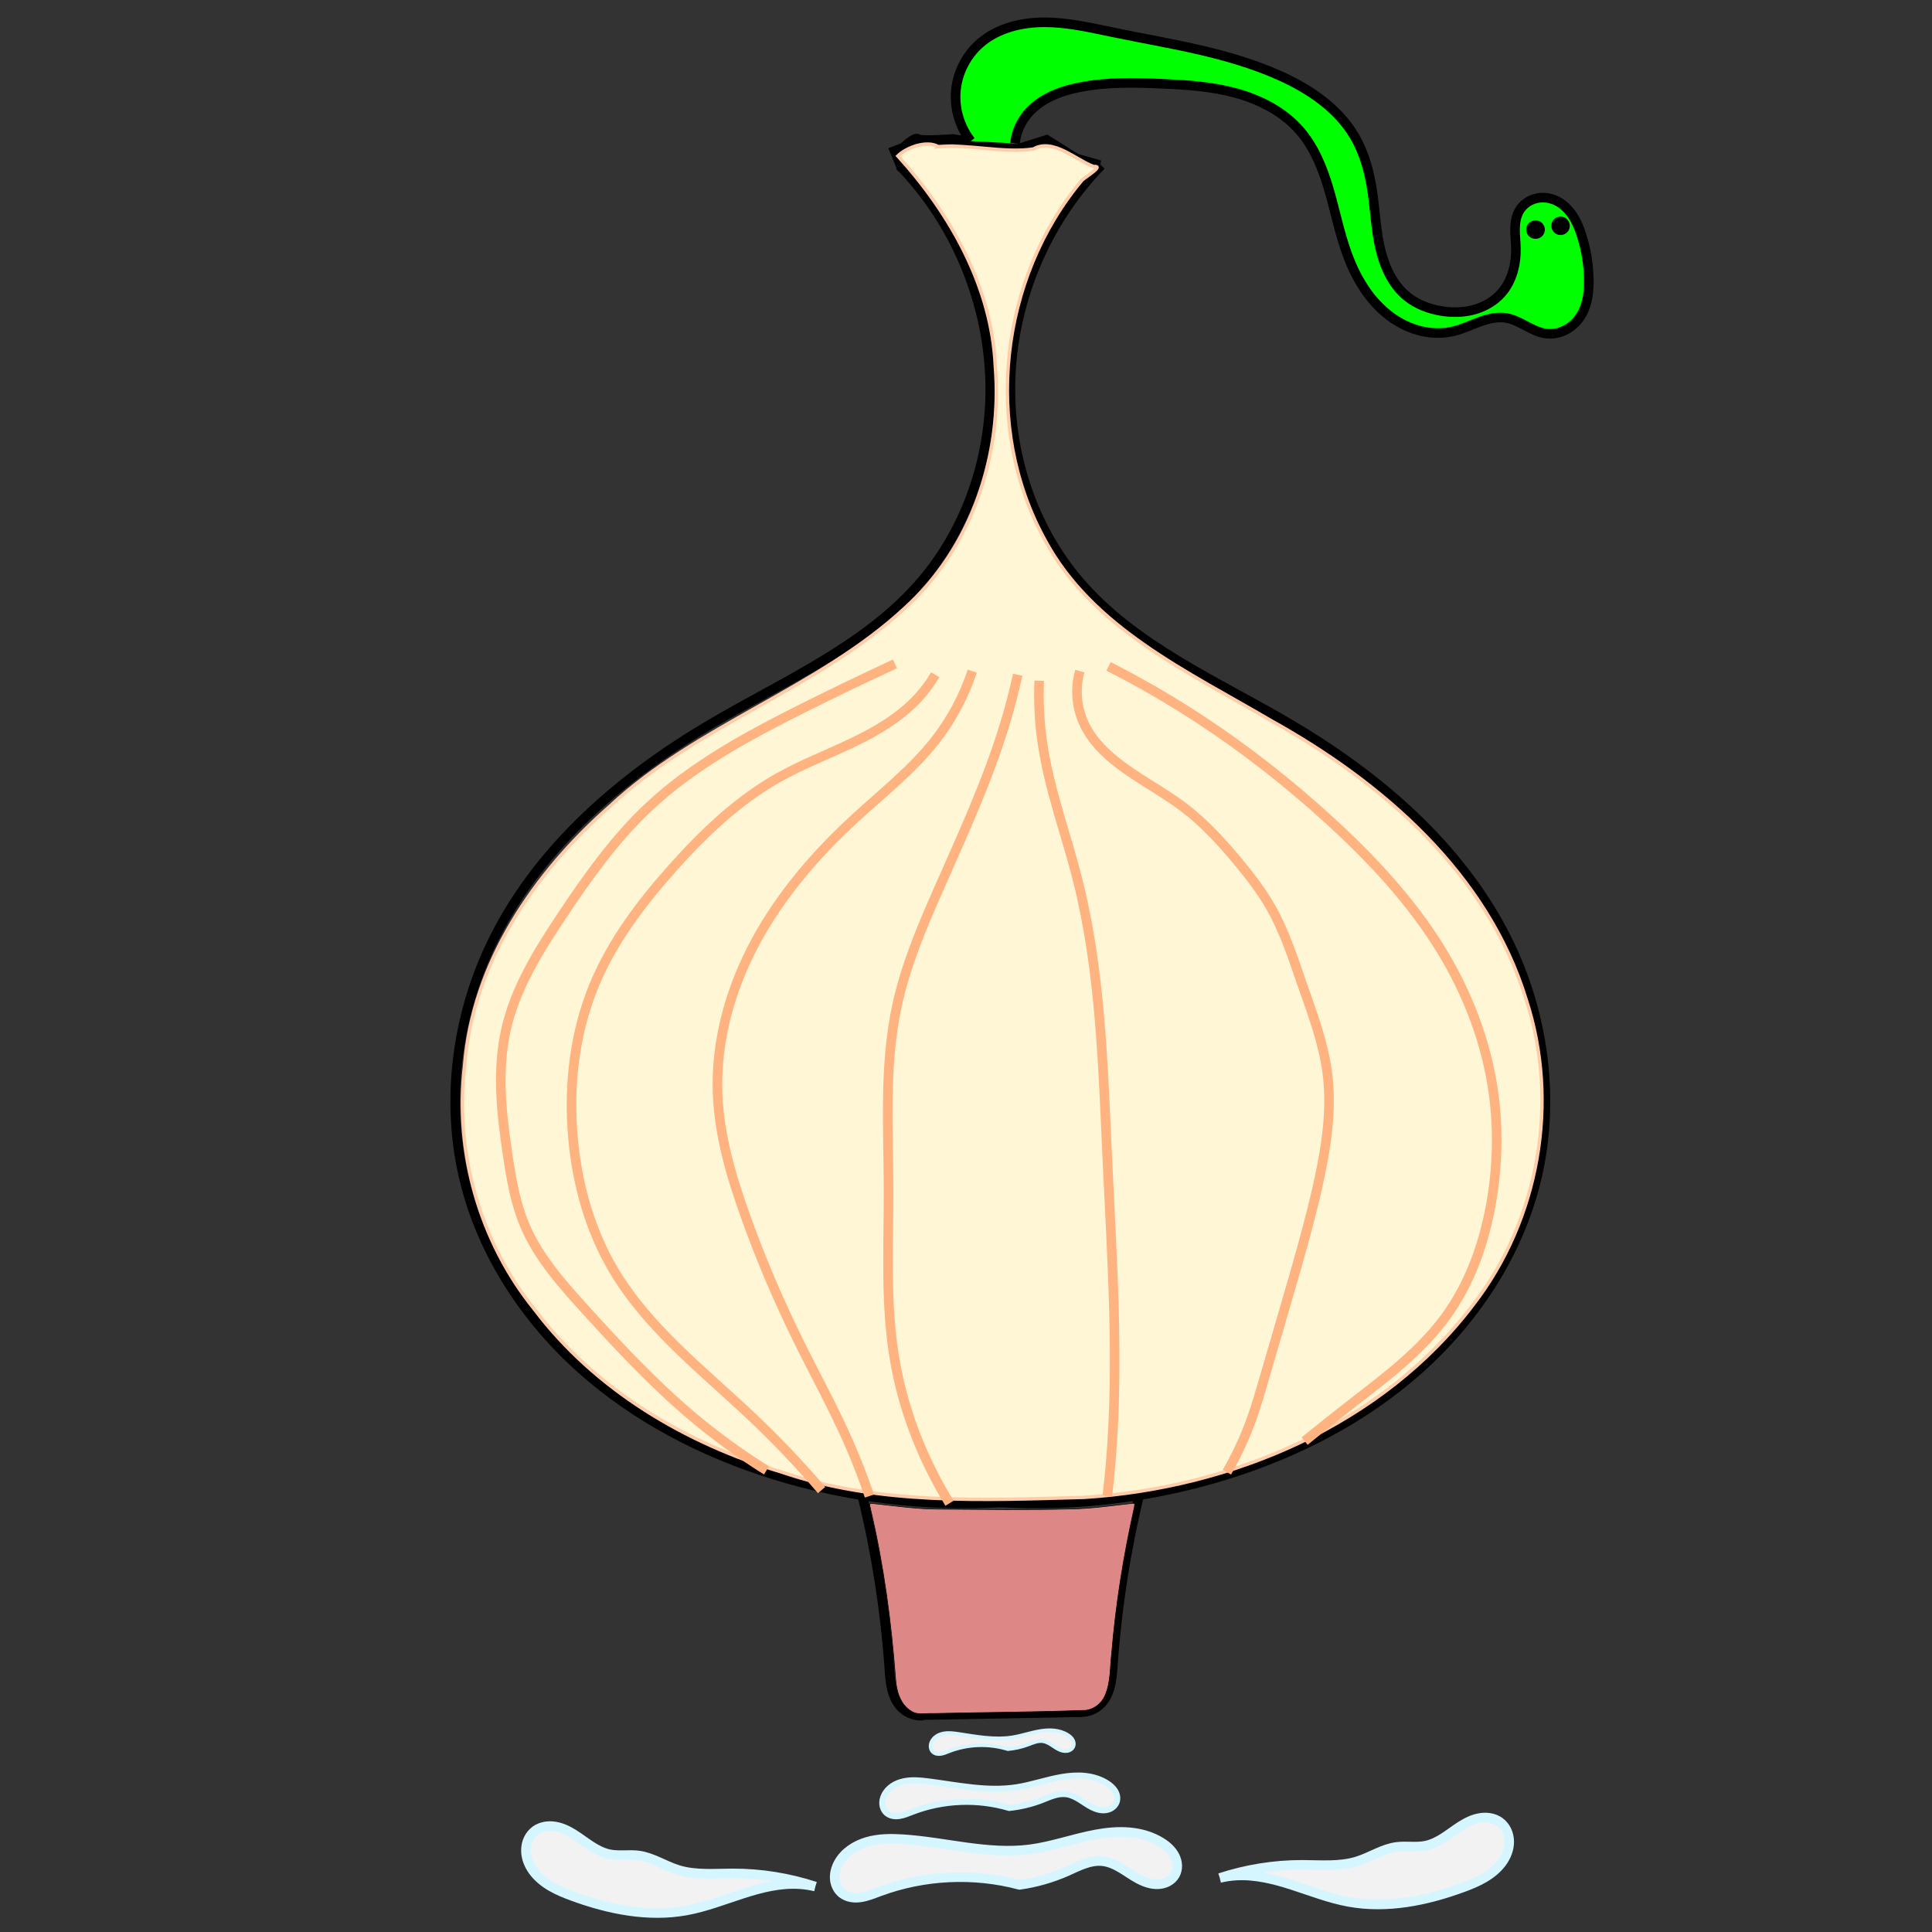 <?xml version="1.0" encoding="UTF-8" standalone="no"?>
<!-- Created with Inkscape (http://www.inkscape.org/) -->

<svg
   xmlns:dc="http://purl.org/dc/elements/1.1/"
   xmlns:cc="http://creativecommons.org/ns#"
   xmlns:rdf="http://www.w3.org/1999/02/22-rdf-syntax-ns#"
   xmlns:svg="http://www.w3.org/2000/svg"
   xmlns="http://www.w3.org/2000/svg"
   xmlns:sodipodi="http://sodipodi.sourceforge.net/DTD/sodipodi-0.dtd"
   xmlns:inkscape="http://www.inkscape.org/namespaces/inkscape"
   width="202"
   height="202"
   viewBox="0 0 53.446 53.446"
   version="1.1"
   id="svg15695"
   inkscape:version="0.92.3 (2405546, 2018-03-11)"
   sodipodi:docname="ayateda.svg">
  <rect x="0" y="0" width="53.446" height="53.446" fill="#333333" stroke="none"/>
  <defs
     id="defs15689">
    <inkscape:path-effect
       effect="spiro"
       id="path-effect17242"
       is_visible="true" />
    <inkscape:path-effect
       effect="spiro"
       id="path-effect17209"
       is_visible="true" />
    <inkscape:path-effect
       effect="spiro"
       id="path-effect17205"
       is_visible="true" />
    <inkscape:path-effect
       effect="spiro"
       id="path-effect17201"
       is_visible="true" />
    <inkscape:path-effect
       effect="spiro"
       id="path-effect17193"
       is_visible="true" />
    <inkscape:path-effect
       effect="spiro"
       id="path-effect17189"
       is_visible="true" />
    <inkscape:path-effect
       effect="spiro"
       id="path-effect17185"
       is_visible="true" />
    <inkscape:path-effect
       effect="spiro"
       id="path-effect17181"
       is_visible="true" />
    <inkscape:path-effect
       effect="spiro"
       id="path-effect17155"
       is_visible="true" />
    <inkscape:path-effect
       effect="spiro"
       id="path-effect17115"
       is_visible="true" />
    <inkscape:path-effect
       effect="spiro"
       id="path-effect17103"
       is_visible="true" />
    <inkscape:path-effect
       effect="spiro"
       id="path-effect17081"
       is_visible="true" />
    <inkscape:path-effect
       effect="spiro"
       id="path-effect17055"
       is_visible="true" />
    <inkscape:path-effect
       effect="spiro"
       id="path-effect12403"
       is_visible="true" />
    <inkscape:path-effect
       effect="spiro"
       id="path-effect12399"
       is_visible="true" />
    <inkscape:path-effect
       effect="spiro"
       id="path-effect12395"
       is_visible="true" />
    <inkscape:path-effect
       effect="spiro"
       id="path-effect12391"
       is_visible="true" />
    <inkscape:path-effect
       effect="spiro"
       id="path-effect12387"
       is_visible="true" />
    <inkscape:path-effect
       effect="spiro"
       id="path-effect12383"
       is_visible="true" />
    <inkscape:path-effect
       effect="spiro"
       id="path-effect12379"
       is_visible="true" />
    <inkscape:path-effect
       effect="spiro"
       id="path-effect12375"
       is_visible="true" />
    <inkscape:path-effect
       effect="spiro"
       id="path-effect12339"
       is_visible="true" />
    <inkscape:path-effect
       effect="spiro"
       id="path-effect12335"
       is_visible="true" />
    <inkscape:path-effect
       effect="spiro"
       id="path-effect12309"
       is_visible="true" />
    <inkscape:path-effect
       effect="spiro"
       id="path-effect12305"
       is_visible="true" />
    <inkscape:path-effect
       effect="spiro"
       id="path-effect12301"
       is_visible="true" />
    <inkscape:path-effect
       effect="spiro"
       id="path-effect12297"
       is_visible="true" />
    <inkscape:path-effect
       effect="spiro"
       id="path-effect12293"
       is_visible="true" />
    <inkscape:path-effect
       effect="spiro"
       id="path-effect12289"
       is_visible="true" />
    <inkscape:path-effect
       effect="spiro"
       id="path-effect12285"
       is_visible="true" />
    <inkscape:path-effect
       effect="spiro"
       id="path-effect12281"
       is_visible="true" />
    <inkscape:path-effect
       effect="spiro"
       id="path-effect12277"
       is_visible="true" />
    <inkscape:path-effect
       effect="spiro"
       id="path-effect12237"
       is_visible="true" />
    <inkscape:path-effect
       effect="spiro"
       id="path-effect4371"
       is_visible="true" />
    <inkscape:path-effect
       effect="spiro"
       id="path-effect4367"
       is_visible="true" />
    <inkscape:path-effect
       effect="spiro"
       id="path-effect4359"
       is_visible="true" />
    <inkscape:path-effect
       effect="spiro"
       id="path-effect4351"
       is_visible="true" />
    <inkscape:path-effect
       effect="spiro"
       id="path-effect4299"
       is_visible="true" />
    <inkscape:path-effect
       effect="spiro"
       id="path-effect4295"
       is_visible="true" />
    <inkscape:path-effect
       effect="spiro"
       id="path-effect4291"
       is_visible="true" />
    <inkscape:path-effect
       effect="spiro"
       id="path-effect4287"
       is_visible="true" />
    <inkscape:path-effect
       effect="spiro"
       id="path-effect4283"
       is_visible="true" />
    <inkscape:path-effect
       effect="spiro"
       id="path-effect4275"
       is_visible="true" />
    <inkscape:path-effect
       effect="spiro"
       id="path-effect4271"
       is_visible="true" />
    <inkscape:path-effect
       effect="spiro"
       id="path-effect4263"
       is_visible="true" />
    <inkscape:path-effect
       effect="spiro"
       id="path-effect4259"
       is_visible="true" />
    <inkscape:path-effect
       effect="spiro"
       id="path-effect4255"
       is_visible="true" />
    <inkscape:path-effect
       effect="spiro"
       id="path-effect4251"
       is_visible="true" />
    <inkscape:path-effect
       effect="spiro"
       id="path-effect4247"
       is_visible="true" />
    <inkscape:path-effect
       effect="spiro"
       id="path-effect4243"
       is_visible="true" />
    <inkscape:path-effect
       effect="spiro"
       id="path-effect4239"
       is_visible="true" />
    <inkscape:path-effect
       effect="spiro"
       id="path-effect4235"
       is_visible="true" />
    <inkscape:path-effect
       effect="spiro"
       id="path-effect4227"
       is_visible="true" />
    <inkscape:path-effect
       effect="spiro"
       id="path-effect4223"
       is_visible="true" />
    <inkscape:path-effect
       effect="spiro"
       id="path-effect4219"
       is_visible="true" />
    <inkscape:path-effect
       effect="spiro"
       id="path-effect4215"
       is_visible="true" />
    <inkscape:path-effect
       effect="spiro"
       id="path-effect4211"
       is_visible="true" />
    <inkscape:path-effect
       effect="spiro"
       id="path-effect4207"
       is_visible="true" />
    <inkscape:path-effect
       effect="spiro"
       id="path-effect4203"
       is_visible="true" />
    <inkscape:path-effect
       effect="spiro"
       id="path-effect4199"
       is_visible="true" />
    <inkscape:path-effect
       effect="spiro"
       id="path-effect4195"
       is_visible="true" />
    <inkscape:path-effect
       effect="spiro"
       id="path-effect4191"
       is_visible="true" />
    <inkscape:path-effect
       effect="spiro"
       id="path-effect4187"
       is_visible="true" />
    <inkscape:path-effect
       effect="spiro"
       id="path-effect4183"
       is_visible="true" />
    <inkscape:path-effect
       effect="spiro"
       id="path-effect4179"
       is_visible="true" />
    <inkscape:path-effect
       effect="spiro"
       id="path-effect4175"
       is_visible="true" />
    <inkscape:path-effect
       effect="spiro"
       id="path-effect4171"
       is_visible="true" />
    <inkscape:path-effect
       effect="spiro"
       id="path-effect4167"
       is_visible="true" />
    <inkscape:path-effect
       effect="spiro"
       id="path-effect4163"
       is_visible="true" />
    <inkscape:path-effect
       effect="spiro"
       id="path-effect4159"
       is_visible="true" />
    <inkscape:path-effect
       effect="spiro"
       id="path-effect4155"
       is_visible="true" />
    <inkscape:path-effect
       effect="spiro"
       id="path-effect4151"
       is_visible="true" />
    <inkscape:path-effect
       effect="spiro"
       id="path-effect4147"
       is_visible="true" />
    <inkscape:path-effect
       effect="spiro"
       id="path-effect4143"
       is_visible="true" />
    <inkscape:path-effect
       effect="spiro"
       id="path-effect4139"
       is_visible="true" />
    <inkscape:path-effect
       effect="spiro"
       id="path-effect4135"
       is_visible="true" />
    <inkscape:path-effect
       effect="spiro"
       id="path-effect4131"
       is_visible="true" />
    <inkscape:path-effect
       effect="spiro"
       id="path-effect4117"
       is_visible="true" />
    <inkscape:path-effect
       effect="spiro"
       id="path-effect3993"
       is_visible="true" />
    <inkscape:path-effect
       effect="spiro"
       id="path-effect3989"
       is_visible="true" />
    <inkscape:path-effect
       effect="spiro"
       id="path-effect3969"
       is_visible="true" />
    <inkscape:path-effect
       effect="spiro"
       id="path-effect3965"
       is_visible="true" />
    <inkscape:path-effect
       effect="spiro"
       id="path-effect3935"
       is_visible="true" />
    <inkscape:path-effect
       effect="spiro"
       id="path-effect3927"
       is_visible="true" />
    <inkscape:path-effect
       effect="spiro"
       id="path-effect3923"
       is_visible="true" />
    <inkscape:path-effect
       effect="spiro"
       id="path-effect3919"
       is_visible="true" />
    <inkscape:path-effect
       effect="spiro"
       id="path-effect3915"
       is_visible="true" />
    <inkscape:path-effect
       effect="spiro"
       id="path-effect3911"
       is_visible="true" />
    <inkscape:path-effect
       effect="spiro"
       id="path-effect3903"
       is_visible="true" />
    <inkscape:path-effect
       effect="spiro"
       id="path-effect3899"
       is_visible="true" />
    <inkscape:path-effect
       effect="spiro"
       id="path-effect3877"
       is_visible="true" />
    <inkscape:path-effect
       effect="spiro"
       id="path-effect57890"
       is_visible="true" />
    <inkscape:path-effect
       effect="spiro"
       id="path-effect57868"
       is_visible="true" />
    <inkscape:path-effect
       effect="spiro"
       id="path-effect57864"
       is_visible="true" />
    <inkscape:path-effect
       effect="spiro"
       id="path-effect57860"
       is_visible="true" />
    <inkscape:path-effect
       effect="spiro"
       id="path-effect57856"
       is_visible="true" />
    <inkscape:path-effect
       effect="spiro"
       id="path-effect57852"
       is_visible="true" />
    <inkscape:path-effect
       effect="spiro"
       id="path-effect57848"
       is_visible="true" />
    <inkscape:path-effect
       effect="spiro"
       id="path-effect57844"
       is_visible="true" />
    <inkscape:path-effect
       effect="spiro"
       id="path-effect57840"
       is_visible="true" />
    <inkscape:path-effect
       effect="spiro"
       id="path-effect57836"
       is_visible="true" />
    <inkscape:path-effect
       effect="spiro"
       id="path-effect57832"
       is_visible="true" />
    <inkscape:path-effect
       effect="spiro"
       id="path-effect57828"
       is_visible="true" />
    <inkscape:path-effect
       effect="spiro"
       id="path-effect57824"
       is_visible="true" />
    <inkscape:path-effect
       effect="spiro"
       id="path-effect57820"
       is_visible="true" />
    <inkscape:path-effect
       effect="spiro"
       id="path-effect57816"
       is_visible="true" />
    <inkscape:path-effect
       effect="spiro"
       id="path-effect57812"
       is_visible="true" />
    <inkscape:path-effect
       effect="spiro"
       id="path-effect57808"
       is_visible="true" />
    <inkscape:path-effect
       effect="spiro"
       id="path-effect57804"
       is_visible="true" />
    <inkscape:path-effect
       effect="spiro"
       id="path-effect57800"
       is_visible="true" />
    <inkscape:path-effect
       effect="spiro"
       id="path-effect57796"
       is_visible="true" />
    <inkscape:path-effect
       effect="spiro"
       id="path-effect57792"
       is_visible="true" />
    <inkscape:path-effect
       effect="spiro"
       id="path-effect57788"
       is_visible="true" />
    <inkscape:path-effect
       effect="spiro"
       id="path-effect57784"
       is_visible="true" />
    <inkscape:path-effect
       effect="spiro"
       id="path-effect57768"
       is_visible="true" />
    <inkscape:path-effect
       effect="spiro"
       id="path-effect57764"
       is_visible="true" />
    <inkscape:path-effect
       effect="spiro"
       id="path-effect57760"
       is_visible="true" />
    <inkscape:path-effect
       effect="spiro"
       id="path-effect57663"
       is_visible="true" />
    <inkscape:path-effect
       effect="spiro"
       id="path-effect57659"
       is_visible="true" />
    <inkscape:path-effect
       effect="spiro"
       id="path-effect57649"
       is_visible="true" />
    <inkscape:path-effect
       effect="spiro"
       id="path-effect57645"
       is_visible="true" />
    <inkscape:path-effect
       effect="spiro"
       id="path-effect57641"
       is_visible="true" />
    <inkscape:path-effect
       effect="spiro"
       id="path-effect57637"
       is_visible="true" />
    <inkscape:path-effect
       effect="spiro"
       id="path-effect57591"
       is_visible="true" />
    <inkscape:path-effect
       effect="spiro"
       id="path-effect57587"
       is_visible="true" />
    <inkscape:path-effect
       effect="spiro"
       id="path-effect57583"
       is_visible="true" />
    <inkscape:path-effect
       effect="spiro"
       id="path-effect57579"
       is_visible="true" />
    <inkscape:path-effect
       effect="spiro"
       id="path-effect57575"
       is_visible="true" />
    <inkscape:path-effect
       effect="spiro"
       id="path-effect57424"
       is_visible="true" />
    <inkscape:path-effect
       effect="spiro"
       id="path-effect57420"
       is_visible="true" />
    <inkscape:path-effect
       effect="spiro"
       id="path-effect57416"
       is_visible="true" />
    <inkscape:path-effect
       effect="spiro"
       id="path-effect57394"
       is_visible="true" />
    <inkscape:path-effect
       effect="spiro"
       id="path-effect57372"
       is_visible="true" />
    <inkscape:path-effect
       effect="spiro"
       id="path-effect57346"
       is_visible="true" />
    <inkscape:path-effect
       effect="spiro"
       id="path-effect57324"
       is_visible="true" />
    <inkscape:path-effect
       effect="spiro"
       id="path-effect57302"
       is_visible="true" />
    <inkscape:path-effect
       effect="spiro"
       id="path-effect57280"
       is_visible="true" />
    <inkscape:path-effect
       effect="spiro"
       id="path-effect57246"
       is_visible="true" />
    <inkscape:path-effect
       effect="spiro"
       id="path-effect57242"
       is_visible="true" />
    <inkscape:path-effect
       effect="spiro"
       id="path-effect57238"
       is_visible="true" />
    <inkscape:path-effect
       effect="spiro"
       id="path-effect57186"
       is_visible="true" />
    <inkscape:path-effect
       effect="spiro"
       id="path-effect57182"
       is_visible="true" />
    <inkscape:path-effect
       effect="spiro"
       id="path-effect57178"
       is_visible="true" />
    <inkscape:path-effect
       effect="spiro"
       id="path-effect57174"
       is_visible="true" />
    <inkscape:path-effect
       effect="spiro"
       id="path-effect57170"
       is_visible="true" />
    <inkscape:path-effect
       effect="spiro"
       id="path-effect57166"
       is_visible="true" />
    <inkscape:path-effect
       effect="spiro"
       id="path-effect57158"
       is_visible="true" />
    <inkscape:path-effect
       effect="spiro"
       id="path-effect57154"
       is_visible="true" />
    <inkscape:path-effect
       effect="spiro"
       id="path-effect57150"
       is_visible="true" />
    <inkscape:path-effect
       effect="spiro"
       id="path-effect57146"
       is_visible="true" />
    <inkscape:path-effect
       effect="spiro"
       id="path-effect57138"
       is_visible="true" />
    <inkscape:path-effect
       effect="spiro"
       id="path-effect57134"
       is_visible="true" />
    <inkscape:path-effect
       effect="spiro"
       id="path-effect57130"
       is_visible="true" />
    <inkscape:path-effect
       effect="spiro"
       id="path-effect57122"
       is_visible="true" />
    <inkscape:path-effect
       effect="spiro"
       id="path-effect57118"
       is_visible="true" />
    <inkscape:path-effect
       effect="spiro"
       id="path-effect57114"
       is_visible="true" />
    <inkscape:path-effect
       effect="spiro"
       id="path-effect57110"
       is_visible="true" />
    <inkscape:path-effect
       effect="spiro"
       id="path-effect57106"
       is_visible="true" />
    <inkscape:path-effect
       effect="spiro"
       id="path-effect57096"
       is_visible="true" />
    <inkscape:path-effect
       effect="spiro"
       id="path-effect57092"
       is_visible="true" />
    <inkscape:path-effect
       effect="spiro"
       id="path-effect57026"
       is_visible="true" />
    <inkscape:path-effect
       effect="spiro"
       id="path-effect57022"
       is_visible="true" />
    <inkscape:path-effect
       effect="spiro"
       id="path-effect57018"
       is_visible="true" />
    <inkscape:path-effect
       effect="spiro"
       id="path-effect56964"
       is_visible="true" />
    <inkscape:path-effect
       effect="spiro"
       id="path-effect56960"
       is_visible="true" />
    <inkscape:path-effect
       effect="spiro"
       id="path-effect56956"
       is_visible="true" />
    <inkscape:path-effect
       effect="spiro"
       id="path-effect56938"
       is_visible="true" />
    <inkscape:path-effect
       effect="spiro"
       id="path-effect56934"
       is_visible="true" />
    <inkscape:path-effect
       effect="spiro"
       id="path-effect56898"
       is_visible="true" />
    <inkscape:path-effect
       effect="spiro"
       id="path-effect56876"
       is_visible="true" />
    <inkscape:path-effect
       effect="spiro"
       id="path-effect56609"
       is_visible="true" />
    <inkscape:path-effect
       effect="spiro"
       id="path-effect56190"
       is_visible="true" />
    <inkscape:path-effect
       effect="spiro"
       id="path-effect56186"
       is_visible="true" />
    <inkscape:path-effect
       effect="spiro"
       id="path-effect56182"
       is_visible="true" />
    <inkscape:path-effect
       effect="spiro"
       id="path-effect56133"
       is_visible="true" />
    <inkscape:path-effect
       effect="spiro"
       id="path-effect56111"
       is_visible="true" />
    <inkscape:path-effect
       effect="spiro"
       id="path-effect56107"
       is_visible="true" />
    <inkscape:path-effect
       effect="spiro"
       id="path-effect56103"
       is_visible="true" />
    <inkscape:path-effect
       effect="spiro"
       id="path-effect56099"
       is_visible="true" />
    <inkscape:path-effect
       effect="spiro"
       id="path-effect56029"
       is_visible="true" />
    <inkscape:path-effect
       effect="spiro"
       id="path-effect56021"
       is_visible="true" />
    <inkscape:path-effect
       effect="spiro"
       id="path-effect55993"
       is_visible="true" />
    <inkscape:path-effect
       effect="spiro"
       id="path-effect55989"
       is_visible="true" />
    <inkscape:path-effect
       effect="spiro"
       id="path-effect55985"
       is_visible="true" />
    <inkscape:path-effect
       effect="spiro"
       id="path-effect55981"
       is_visible="true" />
    <inkscape:path-effect
       effect="spiro"
       id="path-effect55977"
       is_visible="true" />
    <inkscape:path-effect
       effect="spiro"
       id="path-effect55973"
       is_visible="true" />
    <inkscape:path-effect
       effect="spiro"
       id="path-effect55969"
       is_visible="true" />
    <inkscape:path-effect
       effect="spiro"
       id="path-effect55965"
       is_visible="true" />
    <inkscape:path-effect
       effect="spiro"
       id="path-effect55961"
       is_visible="true" />
    <inkscape:path-effect
       effect="spiro"
       id="path-effect55957"
       is_visible="true" />
    <inkscape:path-effect
       effect="spiro"
       id="path-effect55935"
       is_visible="true" />
    <inkscape:path-effect
       effect="spiro"
       id="path-effect55774"
       is_visible="true" />
    <inkscape:path-effect
       effect="spiro"
       id="path-effect55770"
       is_visible="true" />
    <inkscape:path-effect
       effect="spiro"
       id="path-effect55766"
       is_visible="true" />
    <inkscape:path-effect
       effect="spiro"
       id="path-effect5423"
       is_visible="true" />
    <inkscape:path-effect
       effect="spiro"
       id="path-effect5419"
       is_visible="true" />
    <inkscape:path-effect
       effect="spiro"
       id="path-effect5415"
       is_visible="true" />
    <inkscape:path-effect
       effect="spiro"
       id="path-effect5411"
       is_visible="true" />
    <inkscape:path-effect
       effect="spiro"
       id="path-effect5399"
       is_visible="true" />
    <inkscape:path-effect
       effect="spiro"
       id="path-effect5395"
       is_visible="true" />
    <inkscape:path-effect
       effect="spiro"
       id="path-effect5391"
       is_visible="true" />
    <inkscape:path-effect
       effect="spiro"
       id="path-effect5387"
       is_visible="true" />
    <inkscape:path-effect
       effect="spiro"
       id="path-effect5383"
       is_visible="true" />
    <inkscape:path-effect
       effect="spiro"
       id="path-effect5379"
       is_visible="true" />
    <inkscape:path-effect
       effect="spiro"
       id="path-effect5169"
       is_visible="true" />
    <inkscape:path-effect
       effect="spiro"
       id="path-effect5165"
       is_visible="true" />
    <inkscape:path-effect
       effect="spiro"
       id="path-effect5161"
       is_visible="true" />
    <inkscape:path-effect
       effect="spiro"
       id="path-effect5157"
       is_visible="true" />
    <inkscape:path-effect
       effect="spiro"
       id="path-effect5153"
       is_visible="true" />
    <inkscape:path-effect
       effect="spiro"
       id="path-effect5149"
       is_visible="true" />
    <inkscape:path-effect
       effect="spiro"
       id="path-effect5133"
       is_visible="true" />
    <inkscape:path-effect
       effect="spiro"
       id="path-effect5129"
       is_visible="true" />
    <inkscape:path-effect
       effect="spiro"
       id="path-effect5125"
       is_visible="true" />
    <inkscape:path-effect
       effect="spiro"
       id="path-effect5112"
       is_visible="true" />
    <inkscape:path-effect
       effect="spiro"
       id="path-effect5108"
       is_visible="true" />
    <inkscape:path-effect
       effect="spiro"
       id="path-effect5104"
       is_visible="true" />
    <inkscape:path-effect
       effect="spiro"
       id="path-effect5100"
       is_visible="true" />
    <inkscape:path-effect
       effect="spiro"
       id="path-effect5096"
       is_visible="true" />
    <inkscape:path-effect
       effect="spiro"
       id="path-effect5092"
       is_visible="true" />
    <inkscape:path-effect
       effect="spiro"
       id="path-effect5088"
       is_visible="true" />
    <inkscape:path-effect
       effect="spiro"
       id="path-effect5084"
       is_visible="true" />
    <inkscape:path-effect
       effect="spiro"
       id="path-effect5080"
       is_visible="true" />
    <inkscape:path-effect
       effect="spiro"
       id="path-effect5076"
       is_visible="true" />
    <inkscape:path-effect
       effect="spiro"
       id="path-effect5072"
       is_visible="true" />
    <inkscape:path-effect
       effect="spiro"
       id="path-effect5068"
       is_visible="true" />
    <inkscape:path-effect
       effect="spiro"
       id="path-effect4751"
       is_visible="true" />
    <inkscape:path-effect
       effect="spiro"
       id="path-effect4747"
       is_visible="true" />
    <inkscape:path-effect
       effect="spiro"
       id="path-effect4743"
       is_visible="true" />
    <inkscape:path-effect
       effect="spiro"
       id="path-effect4739"
       is_visible="true" />
    <inkscape:path-effect
       effect="spiro"
       id="path-effect4735"
       is_visible="true" />
    <inkscape:path-effect
       effect="spiro"
       id="path-effect4731"
       is_visible="true" />
    <inkscape:path-effect
       effect="spiro"
       id="path-effect4727"
       is_visible="true" />
    <inkscape:path-effect
       effect="spiro"
       id="path-effect4723"
       is_visible="true" />
    <inkscape:path-effect
       effect="spiro"
       id="path-effect4611"
       is_visible="true" />
    <inkscape:path-effect
       effect="spiro"
       id="path-effect4607"
       is_visible="true" />
    <inkscape:path-effect
       effect="spiro"
       id="path-effect4603"
       is_visible="true" />
    <inkscape:path-effect
       effect="spiro"
       id="path-effect4599"
       is_visible="true" />
    <inkscape:path-effect
       effect="spiro"
       id="path-effect4595"
       is_visible="true" />
    <inkscape:path-effect
       effect="spiro"
       id="path-effect3748"
       is_visible="true" />
    <inkscape:path-effect
       effect="spiro"
       id="path-effect3744"
       is_visible="true" />
    <inkscape:path-effect
       effect="spiro"
       id="path-effect3740"
       is_visible="true" />
    <inkscape:path-effect
       effect="spiro"
       id="path-effect3565"
       is_visible="true" />
    <inkscape:path-effect
       effect="spiro"
       id="path-effect3561"
       is_visible="true" />
    <inkscape:path-effect
       effect="spiro"
       id="path-effect3553"
       is_visible="true" />
    <inkscape:path-effect
       effect="spiro"
       id="path-effect3549"
       is_visible="true" />
    <inkscape:path-effect
       effect="spiro"
       id="path-effect3545"
       is_visible="true" />
    <inkscape:path-effect
       effect="spiro"
       id="path-effect3541"
       is_visible="true" />
    <inkscape:path-effect
       effect="spiro"
       id="path-effect3537"
       is_visible="true" />
    <inkscape:path-effect
       effect="spiro"
       id="path-effect3513"
       is_visible="true" />
    <inkscape:path-effect
       effect="spiro"
       id="path-effect3498"
       is_visible="true" />
    <inkscape:path-effect
       effect="spiro"
       id="path-effect3432"
       is_visible="true" />
    <inkscape:path-effect
       effect="spiro"
       id="path-effect3428"
       is_visible="true" />
    <inkscape:path-effect
       effect="spiro"
       id="path-effect3424"
       is_visible="true" />
    <inkscape:path-effect
       effect="spiro"
       id="path-effect3420"
       is_visible="true" />
    <inkscape:path-effect
       effect="spiro"
       id="path-effect3416"
       is_visible="true" />
    <inkscape:path-effect
       effect="spiro"
       id="path-effect3412"
       is_visible="true" />
    <inkscape:path-effect
       effect="spiro"
       id="path-effect3389"
       is_visible="true" />
    <inkscape:path-effect
       effect="spiro"
       id="path-effect3363"
       is_visible="true" />
    <inkscape:path-effect
       effect="spiro"
       id="path-effect3350"
       is_visible="true" />
    <inkscape:path-effect
       effect="spiro"
       id="path-effect3031"
       is_visible="true" />
    <inkscape:path-effect
       effect="spiro"
       id="path-effect3027"
       is_visible="true" />
    <inkscape:path-effect
       effect="spiro"
       id="path-effect2784"
       is_visible="true" />
    <inkscape:path-effect
       effect="spiro"
       id="path-effect2624"
       is_visible="true" />
    <inkscape:path-effect
       effect="spiro"
       id="path-effect2540"
       is_visible="true" />
    <inkscape:path-effect
       effect="spiro"
       id="path-effect2536"
       is_visible="true" />
    <inkscape:path-effect
       effect="spiro"
       id="path-effect2532"
       is_visible="true" />
    <inkscape:path-effect
       effect="spiro"
       id="path-effect2528"
       is_visible="true" />
    <inkscape:path-effect
       effect="spiro"
       id="path-effect1482"
       is_visible="true" />
    <inkscape:path-effect
       effect="spiro"
       id="path-effect1478"
       is_visible="true" />
    <inkscape:path-effect
       effect="spiro"
       id="path-effect1294"
       is_visible="true" />
    <inkscape:path-effect
       effect="spiro"
       id="path-effect1272"
       is_visible="true" />
    <inkscape:path-effect
       effect="spiro"
       id="path-effect1133"
       is_visible="true" />
    <inkscape:path-effect
       effect="spiro"
       id="path-effect1129"
       is_visible="true" />
    <inkscape:path-effect
       effect="spiro"
       id="path-effect993"
       is_visible="true" />
    <inkscape:path-effect
       effect="spiro"
       id="path-effect989"
       is_visible="true" />
    <inkscape:path-effect
       effect="spiro"
       id="path-effect977"
       is_visible="true" />
    <inkscape:path-effect
       effect="spiro"
       id="path-effect973"
       is_visible="true" />
    <inkscape:path-effect
       effect="spiro"
       id="path-effect969"
       is_visible="true" />
    <inkscape:path-effect
       effect="spiro"
       id="path-effect965"
       is_visible="true" />
    <inkscape:path-effect
       effect="spiro"
       id="path-effect961"
       is_visible="true" />
    <inkscape:path-effect
       effect="spiro"
       id="path-effect957"
       is_visible="true" />
    <inkscape:path-effect
       effect="spiro"
       id="path-effect21505"
       is_visible="true" />
    <inkscape:path-effect
       effect="spiro"
       id="path-effect21501"
       is_visible="true" />
    <inkscape:path-effect
       effect="spiro"
       id="path-effect21497"
       is_visible="true" />
    <inkscape:path-effect
       effect="spiro"
       id="path-effect21493"
       is_visible="true" />
    <inkscape:path-effect
       effect="spiro"
       id="path-effect21489"
       is_visible="true" />
    <inkscape:path-effect
       effect="spiro"
       id="path-effect21485"
       is_visible="true" />
    <inkscape:path-effect
       effect="spiro"
       id="path-effect21481"
       is_visible="true" />
    <inkscape:path-effect
       effect="spiro"
       id="path-effect21477"
       is_visible="true" />
    <inkscape:path-effect
       effect="spiro"
       id="path-effect21473"
       is_visible="true" />
    <inkscape:path-effect
       effect="spiro"
       id="path-effect21469"
       is_visible="true" />
    <inkscape:path-effect
       effect="spiro"
       id="path-effect21465"
       is_visible="true" />
    <inkscape:path-effect
       effect="spiro"
       id="path-effect21461"
       is_visible="true" />
    <inkscape:path-effect
       effect="spiro"
       id="path-effect21457"
       is_visible="true" />
    <inkscape:path-effect
       effect="spiro"
       id="path-effect21453"
       is_visible="true" />
    <inkscape:path-effect
       effect="spiro"
       id="path-effect21449"
       is_visible="true" />
    <inkscape:path-effect
       effect="spiro"
       id="path-effect21445"
       is_visible="true" />
    <inkscape:path-effect
       effect="spiro"
       id="path-effect21392"
       is_visible="true" />
    <inkscape:path-effect
       effect="spiro"
       id="path-effect21112"
       is_visible="true" />
    <inkscape:path-effect
       effect="spiro"
       id="path-effect21094"
       is_visible="true" />
    <inkscape:path-effect
       effect="spiro"
       id="path-effect21055"
       is_visible="true" />
    <inkscape:path-effect
       effect="spiro"
       id="path-effect21051"
       is_visible="true" />
    <inkscape:path-effect
       effect="spiro"
       id="path-effect21043"
       is_visible="true" />
    <inkscape:path-effect
       effect="spiro"
       id="path-effect21005"
       is_visible="true" />
    <inkscape:path-effect
       effect="spiro"
       id="path-effect21001"
       is_visible="true" />
    <inkscape:path-effect
       effect="spiro"
       id="path-effect20993"
       is_visible="true" />
    <inkscape:path-effect
       effect="spiro"
       id="path-effect20989"
       is_visible="true" />
    <inkscape:path-effect
       effect="spiro"
       id="path-effect20973"
       is_visible="true" />
    <inkscape:path-effect
       effect="spiro"
       id="path-effect20969"
       is_visible="true" />
    <inkscape:path-effect
       effect="spiro"
       id="path-effect20939"
       is_visible="true" />
    <inkscape:path-effect
       effect="spiro"
       id="path-effect20935"
       is_visible="true" />
    <inkscape:path-effect
       effect="spiro"
       id="path-effect20931"
       is_visible="true" />
    <inkscape:path-effect
       effect="spiro"
       id="path-effect20887"
       is_visible="true" />
    <inkscape:path-effect
       effect="spiro"
       id="path-effect20879"
       is_visible="true" />
    <inkscape:path-effect
       effect="spiro"
       id="path-effect20875"
       is_visible="true" />
    <inkscape:path-effect
       effect="spiro"
       id="path-effect19400"
       is_visible="true" />
    <inkscape:path-effect
       effect="spiro"
       id="path-effect19396"
       is_visible="true" />
    <inkscape:path-effect
       effect="spiro"
       id="path-effect19356"
       is_visible="true" />
    <inkscape:path-effect
       effect="spiro"
       id="path-effect19352"
       is_visible="true" />
    <inkscape:path-effect
       effect="spiro"
       id="path-effect19348"
       is_visible="true" />
    <inkscape:path-effect
       effect="spiro"
       id="path-effect18747"
       is_visible="true" />
    <inkscape:path-effect
       effect="spiro"
       id="path-effect18739"
       is_visible="true" />
    <inkscape:path-effect
       effect="spiro"
       id="path-effect18735"
       is_visible="true" />
    <inkscape:path-effect
       effect="spiro"
       id="path-effect18731"
       is_visible="true" />
    <inkscape:perspective
       sodipodi:type="inkscape:persp3d"
       inkscape:vp_x="88.156345 : 38.778539 : 1"
       inkscape:vp_y="0 : 1000 : 0"
       inkscape:vp_z="141.60218 : 38.778539 : 1"
       inkscape:persp3d-origin="114.87926 : 29.870899 : 1"
       id="perspective18397" />
    <inkscape:path-effect
       effect="spiro"
       id="path-effect18395"
       is_visible="true" />
    <inkscape:path-effect
       effect="spiro"
       id="path-effect15879"
       is_visible="true" />
    <inkscape:path-effect
       effect="spiro"
       id="path-effect15875"
       is_visible="true" />
    <inkscape:path-effect
       effect="spiro"
       id="path-effect15740"
       is_visible="true" />
    <inkscape:path-effect
       effect="spiro"
       id="path-effect15736"
       is_visible="true" />
    <inkscape:path-effect
       effect="spiro"
       id="path-effect15732"
       is_visible="true" />
    <inkscape:path-effect
       effect="spiro"
       id="path-effect15726"
       is_visible="true" />
    <inkscape:path-effect
       effect="spiro"
       id="path-effect15707"
       is_visible="true" />
    <inkscape:path-effect
       effect="spiro"
       id="path-effect15703"
       is_visible="true" />
    <inkscape:path-effect
       effect="spiro"
       id="path-effect15699"
       is_visible="true" />
    <inkscape:path-effect
       effect="spiro"
       id="path-effect15740-2"
       is_visible="true" />
    <inkscape:path-effect
       effect="spiro"
       id="path-effect15740-3"
       is_visible="true" />
    <inkscape:path-effect
       effect="spiro"
       id="path-effect15740-2-1"
       is_visible="true" />
    <inkscape:perspective
       sodipodi:type="inkscape:persp3d"
       inkscape:vp_x="145.95729 : 37.105345 : 1"
       inkscape:vp_y="0 : 1101.6748 : 0"
       inkscape:vp_z="94.626426 : 37.105345 : 1"
       inkscape:persp3d-origin="120.29186 : 27.292018 : 1"
       id="perspective18397-1" />
    <inkscape:perspective
       sodipodi:type="inkscape:persp3d"
       inkscape:vp_x="86.887733 : 76.4564 : 1"
       inkscape:vp_y="0 : -728.17732 : 0"
       inkscape:vp_z="142.89408 : 76.4564 : 1"
       inkscape:persp3d-origin="114.89091 : 82.942744 : 1"
       id="perspective18397-7" />
    <inkscape:perspective
       sodipodi:type="inkscape:persp3d"
       inkscape:vp_x="147.45784 : 77.674785 : 1"
       inkscape:vp_y="0 : -802.21459 : 0"
       inkscape:vp_z="93.667789 : 77.674785 : 1"
       inkscape:persp3d-origin="120.56281 : 84.820624 : 1"
       id="perspective18397-1-7" />
    <inkscape:path-effect
       effect="spiro"
       id="path-effect18731-1"
       is_visible="true" />
    <inkscape:path-effect
       effect="spiro"
       id="path-effect18735-3"
       is_visible="true" />
    <inkscape:path-effect
       effect="spiro"
       id="path-effect18739-3"
       is_visible="true" />
    <inkscape:path-effect
       effect="spiro"
       id="path-effect18747-4"
       is_visible="true" />
    <inkscape:path-effect
       effect="spiro"
       id="path-effect18731-4"
       is_visible="true" />
    <inkscape:path-effect
       effect="spiro"
       id="path-effect18735-6"
       is_visible="true" />
    <inkscape:path-effect
       effect="spiro"
       id="path-effect18739-4"
       is_visible="true" />
    <inkscape:path-effect
       effect="spiro"
       id="path-effect18747-8"
       is_visible="true" />
    <inkscape:path-effect
       effect="spiro"
       id="path-effect18731-6"
       is_visible="true" />
    <inkscape:path-effect
       effect="spiro"
       id="path-effect18735-7"
       is_visible="true" />
    <inkscape:path-effect
       effect="spiro"
       id="path-effect18739-49"
       is_visible="true" />
    <inkscape:path-effect
       effect="spiro"
       id="path-effect18747-5"
       is_visible="true" />
    <inkscape:path-effect
       effect="spiro"
       id="path-effect18731-6-1"
       is_visible="true" />
    <inkscape:path-effect
       effect="spiro"
       id="path-effect18735-7-6"
       is_visible="true" />
    <inkscape:path-effect
       effect="spiro"
       id="path-effect18739-49-3"
       is_visible="true" />
    <inkscape:path-effect
       effect="spiro"
       id="path-effect18747-5-5"
       is_visible="true" />
    <inkscape:path-effect
       effect="spiro"
       id="path-effect18731-6-1-7"
       is_visible="true" />
    <inkscape:path-effect
       effect="spiro"
       id="path-effect18735-7-6-8"
       is_visible="true" />
    <inkscape:path-effect
       effect="spiro"
       id="path-effect18739-49-3-0"
       is_visible="true" />
    <inkscape:path-effect
       effect="spiro"
       id="path-effect18747-5-5-1"
       is_visible="true" />
    <inkscape:path-effect
       effect="spiro"
       id="path-effect18731-6-1-7-2"
       is_visible="true" />
    <inkscape:path-effect
       effect="spiro"
       id="path-effect18735-7-6-8-9"
       is_visible="true" />
    <inkscape:path-effect
       effect="spiro"
       id="path-effect18739-49-3-0-8"
       is_visible="true" />
    <inkscape:path-effect
       effect="spiro"
       id="path-effect18747-5-5-1-6"
       is_visible="true" />
    <inkscape:path-effect
       effect="spiro"
       id="path-effect18731-1-8"
       is_visible="true" />
    <inkscape:path-effect
       effect="spiro"
       id="path-effect18735-3-5"
       is_visible="true" />
    <inkscape:path-effect
       effect="spiro"
       id="path-effect18739-3-8"
       is_visible="true" />
    <inkscape:path-effect
       effect="spiro"
       id="path-effect18747-4-1"
       is_visible="true" />
    <inkscape:path-effect
       effect="spiro"
       id="path-effect18731-1-5"
       is_visible="true" />
    <inkscape:path-effect
       effect="spiro"
       id="path-effect18735-3-1"
       is_visible="true" />
    <inkscape:path-effect
       effect="spiro"
       id="path-effect18739-3-4"
       is_visible="true" />
    <inkscape:path-effect
       effect="spiro"
       id="path-effect18747-4-0"
       is_visible="true" />
    <inkscape:path-effect
       effect="spiro"
       id="path-effect20879-3"
       is_visible="true" />
    <inkscape:path-effect
       effect="spiro"
       id="path-effect20939-5"
       is_visible="true" />
    <inkscape:path-effect
       effect="spiro"
       id="path-effect21005-6"
       is_visible="true" />
    <inkscape:path-effect
       effect="spiro"
       id="path-effect21005-7"
       is_visible="true" />
    <inkscape:path-effect
       effect="spiro"
       id="path-effect21445-5"
       is_visible="true" />
    <inkscape:path-effect
       effect="spiro"
       id="path-effect21445-7"
       is_visible="true" />
    <inkscape:path-effect
       effect="spiro"
       id="path-effect21445-9"
       is_visible="true" />
    <inkscape:path-effect
       effect="spiro"
       id="path-effect21445-75"
       is_visible="true" />
    <inkscape:path-effect
       effect="spiro"
       id="path-effect21445-56"
       is_visible="true" />
    <inkscape:path-effect
       effect="spiro"
       id="path-effect21445-4"
       is_visible="true" />
    <inkscape:path-effect
       effect="spiro"
       id="path-effect21445-96"
       is_visible="true" />
    <inkscape:path-effect
       effect="spiro"
       id="path-effect21445-1"
       is_visible="true" />
    <inkscape:path-effect
       effect="spiro"
       id="path-effect21445-40"
       is_visible="true" />
    <inkscape:path-effect
       effect="spiro"
       id="path-effect21445-16"
       is_visible="true" />
    <inkscape:path-effect
       effect="spiro"
       id="path-effect993-7"
       is_visible="true" />
    <inkscape:path-effect
       effect="spiro"
       id="path-effect989-9"
       is_visible="true" />
    <inkscape:path-effect
       effect="spiro"
       id="path-effect957-7"
       is_visible="true" />
    <inkscape:path-effect
       effect="spiro"
       id="path-effect961-1"
       is_visible="true" />
    <inkscape:path-effect
       effect="spiro"
       id="path-effect965-4"
       is_visible="true" />
    <inkscape:path-effect
       effect="spiro"
       id="path-effect969-7"
       is_visible="true" />
    <inkscape:path-effect
       effect="spiro"
       id="path-effect973-0"
       is_visible="true" />
    <inkscape:path-effect
       effect="spiro"
       id="path-effect977-9"
       is_visible="true" />
    <inkscape:path-effect
       effect="spiro"
       id="path-effect957-7-7"
       is_visible="true" />
    <inkscape:path-effect
       effect="spiro"
       id="path-effect961-1-7"
       is_visible="true" />
    <inkscape:path-effect
       effect="spiro"
       id="path-effect965-4-9"
       is_visible="true" />
    <inkscape:path-effect
       effect="spiro"
       id="path-effect969-7-8"
       is_visible="true" />
    <inkscape:path-effect
       effect="spiro"
       id="path-effect973-0-7"
       is_visible="true" />
    <inkscape:path-effect
       effect="spiro"
       id="path-effect977-9-6"
       is_visible="true" />
    <inkscape:path-effect
       effect="spiro"
       id="path-effect957-7-3"
       is_visible="true" />
    <inkscape:path-effect
       effect="spiro"
       id="path-effect961-1-5"
       is_visible="true" />
    <inkscape:path-effect
       effect="spiro"
       id="path-effect965-4-4"
       is_visible="true" />
    <inkscape:path-effect
       effect="spiro"
       id="path-effect969-7-4"
       is_visible="true" />
    <inkscape:path-effect
       effect="spiro"
       id="path-effect973-0-9"
       is_visible="true" />
    <inkscape:path-effect
       effect="spiro"
       id="path-effect977-9-7"
       is_visible="true" />
    <inkscape:path-effect
       effect="spiro"
       id="path-effect989-9-3"
       is_visible="true" />
    <inkscape:path-effect
       effect="spiro"
       id="path-effect993-7-0"
       is_visible="true" />
    <inkscape:path-effect
       effect="spiro"
       id="path-effect957-7-7-5"
       is_visible="true" />
    <inkscape:path-effect
       effect="spiro"
       id="path-effect961-1-7-8"
       is_visible="true" />
    <inkscape:path-effect
       effect="spiro"
       id="path-effect965-4-9-0"
       is_visible="true" />
    <inkscape:path-effect
       effect="spiro"
       id="path-effect969-7-8-3"
       is_visible="true" />
    <inkscape:path-effect
       effect="spiro"
       id="path-effect973-0-7-1"
       is_visible="true" />
    <inkscape:path-effect
       effect="spiro"
       id="path-effect977-9-6-9"
       is_visible="true" />
    <inkscape:path-effect
       effect="spiro"
       id="path-effect1272-6"
       is_visible="true" />
    <inkscape:path-effect
       effect="spiro"
       id="path-effect1294-8"
       is_visible="true" />
    <inkscape:path-effect
       effect="spiro"
       id="path-effect957-7-3-3"
       is_visible="true" />
    <inkscape:path-effect
       effect="spiro"
       id="path-effect961-1-5-7"
       is_visible="true" />
    <inkscape:path-effect
       effect="spiro"
       id="path-effect965-4-4-5"
       is_visible="true" />
    <inkscape:path-effect
       effect="spiro"
       id="path-effect969-7-4-8"
       is_visible="true" />
    <inkscape:path-effect
       effect="spiro"
       id="path-effect973-0-9-7"
       is_visible="true" />
    <inkscape:path-effect
       effect="spiro"
       id="path-effect977-9-7-9"
       is_visible="true" />
    <inkscape:path-effect
       effect="spiro"
       id="path-effect957-7-7-5-7"
       is_visible="true" />
    <inkscape:path-effect
       effect="spiro"
       id="path-effect961-1-7-8-4"
       is_visible="true" />
    <inkscape:path-effect
       effect="spiro"
       id="path-effect965-4-9-0-3"
       is_visible="true" />
    <inkscape:path-effect
       effect="spiro"
       id="path-effect969-7-8-3-3"
       is_visible="true" />
    <inkscape:path-effect
       effect="spiro"
       id="path-effect973-0-7-1-7"
       is_visible="true" />
    <inkscape:path-effect
       effect="spiro"
       id="path-effect977-9-6-9-3"
       is_visible="true" />
    <inkscape:path-effect
       effect="spiro"
       id="path-effect1272-6-6"
       is_visible="true" />
    <inkscape:path-effect
       effect="spiro"
       id="path-effect1294-8-6"
       is_visible="true" />
    <inkscape:path-effect
       effect="spiro"
       id="path-effect1478-2"
       is_visible="true" />
    <inkscape:path-effect
       effect="spiro"
       id="path-effect1482-1"
       is_visible="true" />
    <inkscape:path-effect
       effect="spiro"
       id="path-effect957-7-3-3-3"
       is_visible="true" />
    <inkscape:path-effect
       effect="spiro"
       id="path-effect961-1-5-7-8"
       is_visible="true" />
    <inkscape:path-effect
       effect="spiro"
       id="path-effect965-4-4-5-5"
       is_visible="true" />
    <inkscape:path-effect
       effect="spiro"
       id="path-effect969-7-4-8-0"
       is_visible="true" />
    <inkscape:path-effect
       effect="spiro"
       id="path-effect973-0-9-7-4"
       is_visible="true" />
    <inkscape:path-effect
       effect="spiro"
       id="path-effect977-9-7-9-6"
       is_visible="true" />
    <inkscape:path-effect
       effect="spiro"
       id="path-effect1478-2-4"
       is_visible="true" />
    <inkscape:path-effect
       effect="spiro"
       id="path-effect957-7-3-3-3-4"
       is_visible="true" />
    <inkscape:path-effect
       effect="spiro"
       id="path-effect961-1-5-7-8-0"
       is_visible="true" />
    <inkscape:path-effect
       effect="spiro"
       id="path-effect965-4-4-5-5-1"
       is_visible="true" />
    <inkscape:path-effect
       effect="spiro"
       id="path-effect969-7-4-8-0-1"
       is_visible="true" />
    <inkscape:path-effect
       effect="spiro"
       id="path-effect973-0-9-7-4-6"
       is_visible="true" />
    <inkscape:path-effect
       effect="spiro"
       id="path-effect977-9-7-9-6-3"
       is_visible="true" />
    <inkscape:path-effect
       effect="spiro"
       id="path-effect1478-2-4-5"
       is_visible="true" />
    <inkscape:path-effect
       effect="spiro"
       id="path-effect2540-3"
       is_visible="true" />
    <inkscape:path-effect
       effect="spiro"
       id="path-effect2540-4"
       is_visible="true" />
    <inkscape:path-effect
       effect="spiro"
       id="path-effect2540-4-3"
       is_visible="true" />
    <inkscape:path-effect
       effect="spiro"
       id="path-effect2540-4-7"
       is_visible="true" />
    <inkscape:path-effect
       effect="spiro"
       id="path-effect2540-4-7-1"
       is_visible="true" />
    <inkscape:path-effect
       effect="spiro"
       id="path-effect2624-3"
       is_visible="true" />
    <inkscape:path-effect
       effect="spiro"
       id="path-effect2540-4-6"
       is_visible="true" />
    <inkscape:path-effect
       effect="spiro"
       id="path-effect2540-4-6-2"
       is_visible="true" />
    <inkscape:path-effect
       effect="spiro"
       id="path-effect2540-4-6-2-3"
       is_visible="true" />
    <inkscape:path-effect
       effect="spiro"
       id="path-effect2540-4-6-2-6"
       is_visible="true" />
    <inkscape:path-effect
       effect="spiro"
       id="path-effect2540-4-6-2-5"
       is_visible="true" />
    <inkscape:path-effect
       effect="spiro"
       id="path-effect2540-4-6-2-68"
       is_visible="true" />
    <inkscape:path-effect
       effect="spiro"
       id="path-effect2540-4-6-2-2"
       is_visible="true" />
    <inkscape:path-effect
       effect="spiro"
       id="path-effect2540-4-6-2-58"
       is_visible="true" />
    <inkscape:path-effect
       effect="spiro"
       id="path-effect2540-4-6-2-60"
       is_visible="true" />
    <inkscape:path-effect
       effect="spiro"
       id="path-effect2540-4-6-2-22"
       is_visible="true" />
    <inkscape:path-effect
       effect="spiro"
       id="path-effect3363-9"
       is_visible="true" />
    <inkscape:path-effect
       effect="spiro"
       id="path-effect3432-8"
       is_visible="true" />
    <inkscape:path-effect
       effect="spiro"
       id="path-effect3428-0"
       is_visible="true" />
    <inkscape:path-effect
       effect="spiro"
       id="path-effect3424-7"
       is_visible="true" />
    <inkscape:path-effect
       effect="spiro"
       id="path-effect3420-6"
       is_visible="true" />
    <inkscape:path-effect
       effect="spiro"
       id="path-effect3416-9"
       is_visible="true" />
    <inkscape:path-effect
       effect="spiro"
       id="path-effect3412-6"
       is_visible="true" />
    <inkscape:path-effect
       effect="spiro"
       id="path-effect3412-7"
       is_visible="true" />
    <inkscape:path-effect
       effect="spiro"
       id="path-effect3416-91"
       is_visible="true" />
    <inkscape:path-effect
       effect="spiro"
       id="path-effect3420-5"
       is_visible="true" />
    <inkscape:path-effect
       effect="spiro"
       id="path-effect3424-5"
       is_visible="true" />
    <inkscape:path-effect
       effect="spiro"
       id="path-effect3428-4"
       is_visible="true" />
    <inkscape:path-effect
       effect="spiro"
       id="path-effect3432-2"
       is_visible="true" />
    <inkscape:path-effect
       effect="spiro"
       id="path-effect3513-5"
       is_visible="true" />
    <inkscape:path-effect
       effect="spiro"
       id="path-effect3537-3"
       is_visible="true" />
    <inkscape:path-effect
       effect="spiro"
       id="path-effect3541-1"
       is_visible="true" />
    <inkscape:path-effect
       effect="spiro"
       id="path-effect3545-6"
       is_visible="true" />
    <inkscape:path-effect
       effect="spiro"
       id="path-effect3549-0"
       is_visible="true" />
    <inkscape:path-effect
       effect="spiro"
       id="path-effect3553-4"
       is_visible="true" />
    <inkscape:path-effect
       effect="spiro"
       id="path-effect3561-0"
       is_visible="true" />
    <inkscape:path-effect
       effect="spiro"
       id="path-effect3565-1"
       is_visible="true" />
    <inkscape:path-effect
       effect="spiro"
       id="path-effect3412-7-0"
       is_visible="true" />
    <inkscape:path-effect
       effect="spiro"
       id="path-effect3416-91-9"
       is_visible="true" />
    <inkscape:path-effect
       effect="spiro"
       id="path-effect3420-5-9"
       is_visible="true" />
    <inkscape:path-effect
       effect="spiro"
       id="path-effect3424-5-8"
       is_visible="true" />
    <inkscape:path-effect
       effect="spiro"
       id="path-effect3428-4-0"
       is_visible="true" />
    <inkscape:path-effect
       effect="spiro"
       id="path-effect3432-2-5"
       is_visible="true" />
    <inkscape:path-effect
       effect="spiro"
       id="path-effect3513-5-8"
       is_visible="true" />
    <inkscape:path-effect
       effect="spiro"
       id="path-effect3537-3-6"
       is_visible="true" />
    <inkscape:path-effect
       effect="spiro"
       id="path-effect3541-1-8"
       is_visible="true" />
    <inkscape:path-effect
       effect="spiro"
       id="path-effect3545-6-6"
       is_visible="true" />
    <inkscape:path-effect
       effect="spiro"
       id="path-effect3549-0-0"
       is_visible="true" />
    <inkscape:path-effect
       effect="spiro"
       id="path-effect3553-4-8"
       is_visible="true" />
    <inkscape:path-effect
       effect="spiro"
       id="path-effect3561-0-2"
       is_visible="true" />
    <inkscape:path-effect
       effect="spiro"
       id="path-effect3565-1-0"
       is_visible="true" />
    <inkscape:path-effect
       effect="spiro"
       id="path-effect3744-7"
       is_visible="true" />
    <inkscape:path-effect
       effect="spiro"
       id="path-effect3748-6"
       is_visible="true" />
    <inkscape:path-effect
       effect="spiro"
       id="path-effect3412-1"
       is_visible="true" />
    <inkscape:path-effect
       effect="spiro"
       id="path-effect3416-3"
       is_visible="true" />
    <inkscape:path-effect
       effect="spiro"
       id="path-effect3420-3"
       is_visible="true" />
    <inkscape:path-effect
       effect="spiro"
       id="path-effect3424-8"
       is_visible="true" />
    <inkscape:path-effect
       effect="spiro"
       id="path-effect3428-5"
       is_visible="true" />
    <inkscape:path-effect
       effect="spiro"
       id="path-effect3432-9"
       is_visible="true" />
    <inkscape:path-effect
       effect="spiro"
       id="path-effect3513-6"
       is_visible="true" />
    <inkscape:path-effect
       effect="spiro"
       id="path-effect3537-5"
       is_visible="true" />
    <inkscape:path-effect
       effect="spiro"
       id="path-effect3541-18"
       is_visible="true" />
    <inkscape:path-effect
       effect="spiro"
       id="path-effect3545-1"
       is_visible="true" />
    <inkscape:path-effect
       effect="spiro"
       id="path-effect3549-2"
       is_visible="true" />
    <inkscape:path-effect
       effect="spiro"
       id="path-effect3553-3"
       is_visible="true" />
    <inkscape:path-effect
       effect="spiro"
       id="path-effect3561-3"
       is_visible="true" />
    <inkscape:path-effect
       effect="spiro"
       id="path-effect3565-5"
       is_visible="true" />
    <inkscape:path-effect
       effect="spiro"
       id="path-effect3740-4"
       is_visible="true" />
    <inkscape:path-effect
       effect="spiro"
       id="path-effect55774-4"
       is_visible="true" />
    <inkscape:path-effect
       effect="spiro"
       id="path-effect55770-7"
       is_visible="true" />
    <inkscape:path-effect
       effect="spiro"
       id="path-effect55766-5"
       is_visible="true" />
    <inkscape:path-effect
       effect="spiro"
       id="path-effect55774-4-6"
       is_visible="true" />
    <inkscape:path-effect
       effect="spiro"
       id="path-effect55770-7-0"
       is_visible="true" />
    <inkscape:path-effect
       effect="spiro"
       id="path-effect55766-5-6"
       is_visible="true" />
    <inkscape:path-effect
       effect="spiro"
       id="path-effect55774-0"
       is_visible="true" />
    <inkscape:path-effect
       effect="spiro"
       id="path-effect55770-9"
       is_visible="true" />
    <inkscape:path-effect
       effect="spiro"
       id="path-effect55766-8"
       is_visible="true" />
    <inkscape:path-effect
       effect="spiro"
       id="path-effect55774-4-5"
       is_visible="true" />
    <inkscape:path-effect
       effect="spiro"
       id="path-effect55770-7-04"
       is_visible="true" />
    <inkscape:path-effect
       effect="spiro"
       id="path-effect55766-5-67"
       is_visible="true" />
    <inkscape:path-effect
       effect="spiro"
       id="path-effect55774-7"
       is_visible="true" />
    <inkscape:path-effect
       effect="spiro"
       id="path-effect55770-0"
       is_visible="true" />
    <inkscape:path-effect
       effect="spiro"
       id="path-effect55766-0"
       is_visible="true" />
    <inkscape:path-effect
       effect="spiro"
       id="path-effect55774-4-66"
       is_visible="true" />
    <inkscape:path-effect
       effect="spiro"
       id="path-effect55770-7-8"
       is_visible="true" />
    <inkscape:path-effect
       effect="spiro"
       id="path-effect55766-5-7"
       is_visible="true" />
    <inkscape:path-effect
       effect="spiro"
       id="path-effect55774-2"
       is_visible="true" />
    <inkscape:path-effect
       effect="spiro"
       id="path-effect55770-00"
       is_visible="true" />
    <inkscape:path-effect
       effect="spiro"
       id="path-effect55766-2"
       is_visible="true" />
    <inkscape:path-effect
       effect="spiro"
       id="path-effect55935-1"
       is_visible="true" />
    <inkscape:path-effect
       effect="spiro"
       id="path-effect55989-0"
       is_visible="true" />
    <inkscape:path-effect
       effect="spiro"
       id="path-effect55993-9"
       is_visible="true" />
    <inkscape:path-effect
       effect="spiro"
       id="path-effect55774-2-9"
       is_visible="true" />
    <inkscape:path-effect
       effect="spiro"
       id="path-effect55770-00-1"
       is_visible="true" />
    <inkscape:path-effect
       effect="spiro"
       id="path-effect55766-2-8"
       is_visible="true" />
    <inkscape:path-effect
       effect="spiro"
       id="path-effect55766-2-8-4"
       is_visible="true" />
    <inkscape:path-effect
       effect="spiro"
       id="path-effect55770-00-1-8"
       is_visible="true" />
    <inkscape:path-effect
       effect="spiro"
       id="path-effect55774-2-9-5"
       is_visible="true" />
    <inkscape:path-effect
       effect="spiro"
       id="path-effect55766-2-8-7"
       is_visible="true" />
    <inkscape:path-effect
       effect="spiro"
       id="path-effect55770-00-1-88"
       is_visible="true" />
    <inkscape:path-effect
       effect="spiro"
       id="path-effect55774-2-9-6"
       is_visible="true" />
    <inkscape:path-effect
       effect="spiro"
       id="path-effect56133-9"
       is_visible="true" />
    <inkscape:path-effect
       effect="spiro"
       id="path-effect56609-2"
       is_visible="true" />
    <inkscape:path-effect
       effect="spiro"
       id="path-effect56609-2-8"
       is_visible="true" />
    <inkscape:path-effect
       effect="spiro"
       id="path-effect56609-2-8-9"
       is_visible="true" />
    <inkscape:path-effect
       effect="spiro"
       id="path-effect56609-2-8-94"
       is_visible="true" />
    <inkscape:path-effect
       effect="spiro"
       id="path-effect56609-2-8-4"
       is_visible="true" />
    <inkscape:path-effect
       effect="spiro"
       id="path-effect56609-2-8-94-1"
       is_visible="true" />
    <inkscape:path-effect
       effect="spiro"
       id="path-effect56609-2-8-94-1-5"
       is_visible="true" />
    <inkscape:path-effect
       effect="spiro"
       id="path-effect56876-2"
       is_visible="true" />
    <inkscape:path-effect
       effect="spiro"
       id="path-effect56898-5"
       is_visible="true" />
    <inkscape:path-effect
       effect="spiro"
       id="path-effect56964-3"
       is_visible="true" />
    <inkscape:path-effect
       effect="spiro"
       id="path-effect56964-8"
       is_visible="true" />
    <inkscape:path-effect
       effect="spiro"
       id="path-effect56964-0"
       is_visible="true" />
    <inkscape:path-effect
       effect="spiro"
       id="path-effect56964-9"
       is_visible="true" />
    <inkscape:path-effect
       effect="spiro"
       id="path-effect56964-03"
       is_visible="true" />
    <inkscape:path-effect
       effect="spiro"
       id="path-effect56876-9"
       is_visible="true" />
    <inkscape:path-effect
       effect="spiro"
       id="path-effect56876-9-1"
       is_visible="true" />
    <inkscape:path-effect
       effect="spiro"
       id="path-effect57246-2"
       is_visible="true" />
    <inkscape:path-effect
       effect="spiro"
       id="path-effect57242-9"
       is_visible="true" />
    <inkscape:path-effect
       effect="spiro"
       id="path-effect57238-9"
       is_visible="true" />
    <inkscape:path-effect
       effect="spiro"
       id="path-effect57280-5"
       is_visible="true" />
    <inkscape:path-effect
       effect="spiro"
       id="path-effect57302-3"
       is_visible="true" />
    <inkscape:path-effect
       effect="spiro"
       id="path-effect57324-4"
       is_visible="true" />
    <inkscape:path-effect
       effect="spiro"
       id="path-effect57346-1"
       is_visible="true" />
    <inkscape:path-effect
       effect="spiro"
       id="path-effect57372-8"
       is_visible="true" />
    <inkscape:path-effect
       effect="spiro"
       id="path-effect57394-3"
       is_visible="true" />
    <inkscape:path-effect
       effect="spiro"
       id="path-effect57424-6"
       is_visible="true" />
    <inkscape:path-effect
       effect="spiro"
       id="path-effect57420-4"
       is_visible="true" />
    <inkscape:path-effect
       effect="spiro"
       id="path-effect57416-9"
       is_visible="true" />
    <inkscape:path-effect
       effect="spiro"
       id="path-effect57416-0"
       is_visible="true" />
    <inkscape:path-effect
       effect="spiro"
       id="path-effect57420-0"
       is_visible="true" />
    <inkscape:path-effect
       effect="spiro"
       id="path-effect57424-3"
       is_visible="true" />
    <inkscape:path-effect
       effect="spiro"
       id="path-effect57416-9-6"
       is_visible="true" />
    <inkscape:path-effect
       effect="spiro"
       id="path-effect57420-4-2"
       is_visible="true" />
    <inkscape:path-effect
       effect="spiro"
       id="path-effect57424-6-2"
       is_visible="true" />
    <inkscape:path-effect
       effect="spiro"
       id="path-effect57591-8"
       is_visible="true" />
    <inkscape:path-effect
       effect="spiro"
       id="path-effect57587-7"
       is_visible="true" />
    <inkscape:path-effect
       effect="spiro"
       id="path-effect57583-8"
       is_visible="true" />
    <inkscape:path-effect
       effect="spiro"
       id="path-effect57579-6"
       is_visible="true" />
    <inkscape:path-effect
       effect="spiro"
       id="path-effect57575-4"
       is_visible="true" />
    <inkscape:path-effect
       effect="spiro"
       id="path-effect57663-9"
       is_visible="true" />
    <inkscape:path-effect
       effect="spiro"
       id="path-effect57372-1"
       is_visible="true" />
    <inkscape:path-effect
       effect="spiro"
       id="path-effect57372-8-5"
       is_visible="true" />
    <inkscape:path-effect
       effect="spiro"
       id="path-effect57659-1"
       is_visible="true" />
    <inkscape:path-effect
       effect="spiro"
       id="path-effect57663-90"
       is_visible="true" />
    <inkscape:path-effect
       effect="spiro"
       id="path-effect57663-9-6"
       is_visible="true" />
    <inkscape:path-effect
       effect="spiro"
       id="path-effect57868-7"
       is_visible="true" />
    <inkscape:path-effect
       effect="spiro"
       id="path-effect57890-7"
       is_visible="true" />
    <inkscape:path-effect
       effect="spiro"
       id="path-effect3935-1"
       is_visible="true" />
    <inkscape:path-effect
       effect="spiro"
       id="path-effect3935-4"
       is_visible="true" />
    <inkscape:path-effect
       effect="spiro"
       id="path-effect3993-9"
       is_visible="true" />
    <inkscape:path-effect
       effect="spiro"
       id="path-effect3989-8"
       is_visible="true" />
    <inkscape:path-effect
       effect="spiro"
       id="path-effect3993-9-9"
       is_visible="true" />
    <inkscape:path-effect
       effect="spiro"
       id="path-effect3989-8-0"
       is_visible="true" />
    <inkscape:path-effect
       effect="spiro"
       id="path-effect3993-3"
       is_visible="true" />
    <inkscape:path-effect
       effect="spiro"
       id="path-effect3989-6"
       is_visible="true" />
    <inkscape:path-effect
       effect="spiro"
       id="path-effect3993-9-9-6"
       is_visible="true" />
    <inkscape:path-effect
       effect="spiro"
       id="path-effect3989-8-0-0"
       is_visible="true" />
    <inkscape:path-effect
       effect="spiro"
       id="path-effect3993-3-7"
       is_visible="true" />
    <inkscape:path-effect
       effect="spiro"
       id="path-effect3989-6-4"
       is_visible="true" />
    <inkscape:path-effect
       effect="spiro"
       id="path-effect3993-9-4"
       is_visible="true" />
    <inkscape:path-effect
       effect="spiro"
       id="path-effect3989-8-2"
       is_visible="true" />
    <inkscape:path-effect
       effect="spiro"
       id="path-effect3993-0"
       is_visible="true" />
    <inkscape:path-effect
       effect="spiro"
       id="path-effect3989-65"
       is_visible="true" />
    <inkscape:path-effect
       effect="spiro"
       id="path-effect12237-3"
       is_visible="true" />
    <inkscape:path-effect
       effect="spiro"
       id="path-effect12237-1"
       is_visible="true" />
    <inkscape:path-effect
       effect="spiro"
       id="path-effect12309-8"
       is_visible="true" />
    <inkscape:path-effect
       effect="spiro"
       id="path-effect12309-8-3"
       is_visible="true" />
    <inkscape:path-effect
       effect="spiro"
       id="path-effect12339-9"
       is_visible="true" />
    <inkscape:path-effect
       effect="spiro"
       id="path-effect17055-0"
       is_visible="true" />
    <inkscape:path-effect
       effect="spiro"
       id="path-effect17081-5"
       is_visible="true" />
    <inkscape:path-effect
       effect="spiro"
       id="path-effect17115-0"
       is_visible="true" />
    <inkscape:path-effect
       effect="spiro"
       id="path-effect17115-0-0"
       is_visible="true" />
    <inkscape:path-effect
       effect="spiro"
       id="path-effect17155-9"
       is_visible="true" />
  </defs>
  <sodipodi:namedview
     id="base"
     pagecolor="#ffffff"
     bordercolor="#666666"
     borderopacity="1.0"
     inkscape:pageopacity="0.0"
     inkscape:pageshadow="2"
     inkscape:zoom="2.8284271"
     inkscape:cx="118.30626"
     inkscape:cy="120.92675"
     inkscape:document-units="mm"
     inkscape:current-layer="layer6"
     showgrid="false"
     units="px"
     gridtolerance="1"
     objecttolerance="1"
     inkscape:window-width="1920"
     inkscape:window-height="1017"
     inkscape:window-x="1912"
     inkscape:window-y="2"
     inkscape:window-maximized="1"
     showguides="true" />
  <g
     inkscape:label="Layer 1"
     inkscape:groupmode="layer"
     id="layer1"
     transform="translate(0,-243.554)" />
  <g
     inkscape:groupmode="layer"
     id="layer2"
     inkscape:label="Layer 3" />
  <g
     inkscape:groupmode="layer"
     id="layer6"
     inkscape:label="Layer 2">
    <g
       id="g17286">
      <g
         transform="translate(0.561,-2.432)"
         id="g17111">
        <g
           id="g17077"
           transform="translate(-1.777,-6.922)">
          <path
             inkscape:original-d="m 26.099818,13.927512 c 0.835191,2.159183 1.670098,4.31861 2.504719,6.47828 0.834623,2.159671 -1.257229,3.343242 -1.886271,5.015229 -0.629041,1.671984 -3.89276,2.640468 -5.839565,3.961067 -1.946806,1.320601 -3.99304,3.946245 -5.989986,5.919731 -1.996946,1.973488 -0.534847,4.524557 -0.802697,6.7872 -0.26785,2.262643 5.716662,5.379933 8.574566,8.070265 2.857904,2.690332 4.152004,0.506234 6.227581,0.759719"
             inkscape:path-effect="#path-effect17055"
             inkscape:connector-curvature="0"
             id="path17053"
             d="m 26.1,13.928 c 1.658,1.706 2.584,4.101 2.505,6.478 -0.06,1.819 -0.706,3.63 -1.886,5.015 -1.534,1.801 -3.801,2.761 -5.84,3.961 -2.453,1.444 -4.712,3.376 -5.99,5.92 -1.045,2.08 -1.374,4.531 -0.803,6.787 0.504,1.989 1.685,3.775 3.216,5.141 1.531,1.366 3.399,2.324 5.359,2.929 2.009,0.62 4.129,0.878 6.228,0.76"
             style="opacity:1;fill:none;fill-opacity:1;fill-rule:nonzero;stroke:#000000;stroke-width:0.265" />
          <path
             inkscape:original-d="m 31.676512,13.927511 c -0.835191,2.159183 -1.670098,4.31861 -2.504719,6.478279 -0.834623,2.159672 1.257229,3.343243 1.886271,5.015229 0.629041,1.671985 3.89276,2.640469 5.839565,3.961067 1.946806,1.320602 3.99304,3.946246 5.989986,5.919732 1.996946,1.973488 0.534847,4.524557 0.802697,6.7872 0.26785,2.262643 -5.716662,5.379932 -8.574567,8.070266 -2.857903,2.690331 -4.152003,0.506232 -6.22758,0.759719"
             inkscape:path-effect="#path-effect17055-0"
             inkscape:connector-curvature="0"
             id="path17053-3"
             d="m 31.677,13.928 c -1.658,1.706 -2.584,4.101 -2.505,6.478 0.06,1.819 0.706,3.63 1.886,5.015 1.534,1.801 3.801,2.761 5.84,3.961 2.453,1.444 4.712,3.376 5.99,5.92 1.045,2.08 1.374,4.531 0.803,6.787 -0.504,1.989 -1.685,3.775 -3.216,5.141 -1.531,1.366 -3.399,2.324 -5.359,2.929 -2.009,0.62 -4.129,0.878 -6.228,0.76"
             style="opacity:1;fill:none;fill-opacity:1;fill-rule:nonzero;stroke:#000000;stroke-width:0.265" />
        </g>
        <path
           style="opacity:1;fill:none;fill-opacity:1;fill-rule:nonzero;stroke:#000000;stroke-width:0.265"
           d="m 23.293,43.811 c 0.384,1.565 0.634,3.163 0.748,4.771 0.014,0.202 0.027,0.406 0.078,0.602 0.051,0.196 0.144,0.387 0.296,0.521 0.152,0.134 0.359,0.203 0.561,0.187"
           id="path17079"
           inkscape:connector-curvature="0"
           inkscape:path-effect="#path-effect17081"
           inkscape:original-d="m 23.292539,43.810766 c 0.249716,1.58999 0.499168,3.180244 0.748355,4.77076 0.249187,1.590519 0.249716,0.748091 0.374177,1.122532 0.124461,0.374444 0.374442,0.124463 0.561266,0.18709" />
        <path
           style="opacity:1;fill:none;fill-opacity:1;fill-rule:nonzero;stroke:#000000;stroke-width:0.265"
           d="m 30.974,43.712 c -0.384,1.565 -0.634,3.163 -0.748,4.771 -0.014,0.202 -0.027,0.406 -0.078,0.602 -0.051,0.196 -0.144,0.387 -0.296,0.521 -0.152,0.134 -0.359,0.203 -0.561,0.187"
           id="path17079-0"
           inkscape:connector-curvature="0"
           inkscape:path-effect="#path-effect17081-5"
           inkscape:original-d="m 30.974247,43.712467 c -0.249716,1.58999 -0.499168,3.180244 -0.748355,4.77076 -0.249187,1.590519 -0.249716,0.748091 -0.374177,1.122532 -0.124461,0.374444 -0.374442,0.124463 -0.561266,0.18709" />
        <path
           style="opacity:1;fill:none;fill-opacity:1;fill-rule:nonzero;stroke:#000000;stroke-width:0.265"
           d="m 24.871,49.879 4.502,-0.082"
           id="path17101"
           inkscape:connector-curvature="0"
           inkscape:path-effect="#path-effect17103"
           inkscape:original-d="m 24.8711,49.879456 c 1.504769,-0.0081 2.997581,-0.07431 4.501819,-0.08185"
           sodipodi:nodetypes="cc" />
      </g>
      <path
         inkscape:original-d="m 28.203617,52.141769 c -0.436806,0.12446 -2.587796,0.124989 -3.88209,0.187086 -1.294295,0.0621 -0.685727,0.03145 -1.028988,0.04677 -0.34326,0.01532 -0.0621,-0.561002 -0.09354,-0.841899 -0.03145,-0.280898 1.185159,-0.436277 1.777342,-0.65481 0.592183,-0.218535 2.338873,0.187352 3.507913,0.280633 1.169038,0.09328 2.432418,-0.124462 3.648229,-0.187089 1.21581,-0.06263 0.249716,0.592711 0.374176,0.888672 0.124463,0.295957 -1.340538,-0.249188 -2.011201,-0.374179 -0.670666,-0.12499 -0.654547,0.187354 -0.982218,0.280633 -0.327668,0.09328 -0.872815,0.249716 -1.309619,0.374179 z"
         inkscape:path-effect="#path-effect17115"
         inkscape:connector-curvature="0"
         id="path17113"
         d="m 28.204,52.142 c -1.272,-0.339 -2.649,-0.272 -3.882,0.187 -0.169,0.063 -0.337,0.133 -0.515,0.159 -0.089,0.013 -0.181,0.014 -0.269,-0.003 -0.088,-0.017 -0.174,-0.053 -0.245,-0.109 -0.12,-0.096 -0.19,-0.247 -0.201,-0.4 -0.011,-0.153 0.033,-0.307 0.107,-0.442 0.162,-0.292 0.464,-0.487 0.784,-0.581 0.32,-0.094 0.66,-0.095 0.993,-0.074 1.174,0.076 2.341,0.43 3.508,0.281 0.62,-0.079 1.214,-0.299 1.83,-0.413 0.308,-0.057 0.622,-0.087 0.934,-0.059 0.311,0.028 0.621,0.117 0.885,0.284 0.15,0.095 0.287,0.218 0.367,0.377 0.04,0.079 0.064,0.167 0.067,0.256 0.003,0.089 -0.017,0.179 -0.06,0.256 -0.046,0.082 -0.117,0.149 -0.2,0.193 -0.083,0.044 -0.176,0.067 -0.27,0.071 -0.188,0.008 -0.372,-0.057 -0.538,-0.145 -0.166,-0.088 -0.318,-0.2 -0.479,-0.296 -0.161,-0.096 -0.336,-0.178 -0.523,-0.197 -0.172,-0.018 -0.345,0.019 -0.507,0.076 -0.163,0.057 -0.317,0.135 -0.475,0.205 -0.417,0.184 -0.859,0.31 -1.31,0.374 z"
         style="opacity:1;fill:#f2f2f2;fill-opacity:1;fill-rule:nonzero;stroke:#d5f6ff;stroke-width:0.265" />
      <path
         inkscape:original-d="m 27.916444,50.014232 c -0.301794,0.07228 -1.787933,0.07259 -2.682173,0.108653 -0.89424,0.03607 -0.473775,0.01826 -0.710937,0.02716 -0.237161,0.0089 -0.0429,-0.32581 -0.06463,-0.488946 -0.02173,-0.163135 0.818838,-0.253374 1.227983,-0.380291 0.409144,-0.126917 1.615949,0.108808 2.423649,0.162982 0.8077,0.05417 1.680581,-0.07228 2.520596,-0.108654 0.840014,-0.03637 0.172531,0.344226 0.258521,0.516109 0.08599,0.171882 -0.92619,-0.144719 -1.389557,-0.21731 -0.463369,-0.07259 -0.452233,0.108809 -0.678624,0.162982 -0.226389,0.05417 -0.603036,0.145026 -0.904828,0.21731 z"
         inkscape:path-effect="#path-effect17115-0"
         inkscape:connector-curvature="0"
         id="path17113-7"
         d="m 27.916,50.014 c -0.874,-0.259 -1.832,-0.22 -2.682,0.109 -0.117,0.045 -0.233,0.096 -0.357,0.114 -0.062,0.009 -0.126,0.009 -0.187,-0.004 -0.061,-0.013 -0.12,-0.04 -0.167,-0.082 -0.066,-0.059 -0.105,-0.144 -0.114,-0.232 -0.009,-0.088 0.011,-0.177 0.05,-0.257 0.05,-0.103 0.131,-0.19 0.226,-0.255 0.095,-0.064 0.204,-0.106 0.317,-0.13 0.225,-0.048 0.458,-0.025 0.685,0.004 0.806,0.104 1.62,0.285 2.424,0.163 0.428,-0.065 0.839,-0.214 1.265,-0.286 0.213,-0.036 0.431,-0.053 0.646,-0.029 0.215,0.024 0.428,0.088 0.609,0.206 0.087,0.057 0.168,0.127 0.22,0.216 0.026,0.045 0.045,0.094 0.052,0.146 0.007,0.051 0.003,0.105 -0.014,0.154 -0.022,0.062 -0.066,0.116 -0.12,0.155 -0.054,0.038 -0.118,0.061 -0.184,0.069 -0.131,0.017 -0.264,-0.023 -0.383,-0.083 -0.118,-0.06 -0.225,-0.139 -0.338,-0.209 -0.113,-0.07 -0.234,-0.131 -0.365,-0.149 -0.117,-0.016 -0.236,0.004 -0.348,0.038 -0.113,0.034 -0.221,0.082 -0.33,0.125 -0.29,0.112 -0.595,0.185 -0.905,0.217 z"
         style="opacity:1;fill:#f2f2f2;fill-opacity:1;fill-rule:nonzero;stroke:#d5f6ff;stroke-width:0.168" />
      <path
         inkscape:original-d="m 27.881915,48.387844 c -0.184418,0.04159 -1.092556,0.04177 -1.639001,0.06252 -0.546446,0.02076 -0.289511,0.01051 -0.434434,0.01563 -0.144923,0.0051 -0.02622,-0.187479 -0.03949,-0.281352 -0.01328,-0.09387 0.500369,-0.145798 0.750387,-0.21883 0.250016,-0.07303 0.987461,0.06261 1.481024,0.09378 0.493563,0.03117 1.026957,-0.04159 1.540267,-0.06252 0.513309,-0.02093 0.105428,0.198077 0.157975,0.296983 0.05255,0.09891 -0.565969,-0.08328 -0.84912,-0.125046 -0.283152,-0.04177 -0.276347,0.06261 -0.414688,0.09378 -0.138341,0.03117 -0.368499,0.08345 -0.552916,0.125046 z"
         inkscape:path-effect="#path-effect17115-0-0"
         inkscape:connector-curvature="0"
         id="path17113-7-9"
         d="m 27.882,48.388 c -0.533,-0.163 -1.12,-0.141 -1.639,0.063 -0.071,0.028 -0.143,0.06 -0.219,0.07 -0.038,0.005 -0.077,0.005 -0.114,-0.003 -0.037,-0.008 -0.073,-0.025 -0.101,-0.051 -0.037,-0.034 -0.06,-0.083 -0.065,-0.134 -0.006,-0.05 0.005,-0.102 0.026,-0.148 0.029,-0.064 0.079,-0.117 0.137,-0.156 0.058,-0.039 0.126,-0.063 0.195,-0.076 0.138,-0.026 0.28,-0.007 0.419,0.014 0.491,0.074 0.99,0.171 1.481,0.094 0.261,-0.041 0.513,-0.131 0.773,-0.174 0.13,-0.021 0.264,-0.031 0.395,-0.016 0.131,0.015 0.261,0.055 0.372,0.127 0.051,0.033 0.098,0.073 0.129,0.124 0.016,0.026 0.027,0.054 0.033,0.084 0.005,0.03 0.005,0.06 -0.004,0.089 -0.011,0.039 -0.037,0.074 -0.069,0.099 -0.032,0.025 -0.072,0.04 -0.112,0.046 -0.081,0.012 -0.163,-0.011 -0.236,-0.048 -0.073,-0.036 -0.139,-0.086 -0.208,-0.129 -0.069,-0.043 -0.143,-0.082 -0.224,-0.094 -0.071,-0.01 -0.144,0.001 -0.212,0.021 -0.069,0.02 -0.135,0.048 -0.202,0.073 -0.178,0.066 -0.364,0.108 -0.553,0.125 z"
         style="opacity:1;fill:#f2f2f2;fill-opacity:1;fill-rule:nonzero;stroke:#d5f6ff;stroke-width:0.099" />
      <path
         inkscape:original-d="m 22.555729,52.189062 c -2.65e-4,2.64e-4 -0.286367,-0.04436 -0.429948,-0.06615 -0.143581,-0.02177 -2.094354,0.484804 -3.141927,0.727604 -1.047574,0.2428 -2.094354,-0.264848 -3.141927,-0.396875 -1.047574,-0.132027 -0.72734,-0.463285 -1.091406,-0.694531 -0.364067,-0.231246 0.04436,-0.749917 0.06614,-1.124479 0.02178,-0.374563 1.367279,0.440708 2.050521,0.661458 0.683243,0.22075 0.529432,0.02177 0.79375,0.03307 0.264319,0.0113 0.727869,0.264319 1.091407,0.396875 0.363537,0.132556 1.0145,0.06588 1.521354,0.09922 0.506853,0.03334 1.521618,0.242271 2.282031,0.363802"
         inkscape:path-effect="#path-effect17155"
         inkscape:connector-curvature="0"
         id="path17153"
         d="m 22.556,52.189 c -0.141,-0.034 -0.285,-0.056 -0.43,-0.066 -0.539,-0.036 -1.075,0.099 -1.589,0.266 -0.514,0.166 -1.021,0.365 -1.553,0.462 -1.051,0.191 -2.139,-0.029 -3.142,-0.397 -0.205,-0.075 -0.41,-0.157 -0.599,-0.268 -0.189,-0.11 -0.363,-0.25 -0.493,-0.427 -0.124,-0.169 -0.204,-0.373 -0.201,-0.582 0.002,-0.105 0.024,-0.209 0.069,-0.303 0.045,-0.094 0.113,-0.178 0.198,-0.239 0.154,-0.11 0.357,-0.139 0.544,-0.107 0.187,0.031 0.361,0.117 0.521,0.218 0.16,0.101 0.31,0.218 0.469,0.321 0.159,0.103 0.331,0.192 0.517,0.229 0.26,0.052 0.531,-0.001 0.794,0.033 0.385,0.05 0.721,0.281 1.091,0.397 0.487,0.152 1.011,0.1 1.521,0.099 0.774,-7.93e-4 1.547,0.123 2.282,0.364"
         style="opacity:1;fill:#f2f2f2;fill-opacity:1;fill-rule:nonzero;stroke:#d5f6ff;stroke-width:0.265" />
      <path
         inkscape:original-d="m 33.743083,51.952345 c 2.64e-4,2.64e-4 0.286367,-0.04436 0.429948,-0.06615 0.143581,-0.02177 2.094354,0.484804 3.141927,0.727604 1.047574,0.2428 2.094354,-0.264848 3.141927,-0.396875 1.047574,-0.132027 0.72734,-0.463285 1.091406,-0.694531 0.364067,-0.231246 -0.04436,-0.749917 -0.06614,-1.124479 -0.02178,-0.374563 -1.367279,0.440708 -2.050521,0.661458 -0.683243,0.22075 -0.529432,0.02177 -0.79375,0.03307 -0.264319,0.0113 -0.727869,0.264319 -1.091407,0.396875 -0.363537,0.132556 -1.0145,0.06588 -1.521354,0.09922 -0.506853,0.03334 -1.521618,0.242272 -2.282031,0.363803"
         inkscape:path-effect="#path-effect17155-9"
         inkscape:connector-curvature="0"
         id="path17153-8"
         d="m 33.743,51.952 c 0.141,-0.034 0.285,-0.056 0.43,-0.066 0.539,-0.036 1.075,0.099 1.589,0.266 0.514,0.166 1.021,0.365 1.553,0.462 1.051,0.191 2.139,-0.029 3.142,-0.397 0.205,-0.075 0.41,-0.157 0.599,-0.268 0.189,-0.11 0.363,-0.25 0.493,-0.427 0.124,-0.169 0.204,-0.373 0.201,-0.582 -0.002,-0.105 -0.024,-0.209 -0.069,-0.303 -0.045,-0.094 -0.113,-0.178 -0.198,-0.239 -0.154,-0.11 -0.357,-0.139 -0.544,-0.107 -0.187,0.031 -0.361,0.117 -0.521,0.218 -0.16,0.101 -0.31,0.218 -0.469,0.321 -0.159,0.103 -0.331,0.192 -0.517,0.229 -0.26,0.052 -0.531,-0.001 -0.794,0.033 -0.385,0.05 -0.721,0.281 -1.091,0.397 -0.487,0.152 -1.011,0.1 -1.521,0.099 -0.774,-7.93e-4 -1.547,0.123 -2.282,0.364"
         style="opacity:1;fill:#f2f2f2;fill-opacity:1;fill-rule:nonzero;stroke:#d5f6ff;stroke-width:0.265" />
      <path
         transform="scale(0.265)"
         inkscape:connector-curvature="0"
         id="path17177"
         d="m 118.253,156.929 c -2.12,0.235 -4.238,0.546 -6.372,0.591 -4.571,0.121 -9.146,0.051 -13.718,0.021 -2.435,0.009 -4.849,-0.36 -7.267,-0.612 -0.243,0.121 0.008,0.47 -0.002,0.678 1.364,5.794 2.152,11.705 2.598,17.638 0.081,1.278 0.479,2.714 1.66,3.398 0.661,0.429 1.481,0.191 2.217,0.231 5.198,-0.12 10.399,-0.134 15.595,-0.324 1.042,0.058 2.012,-0.64 2.404,-1.586 0.588,-1.36 0.501,-2.882 0.673,-4.325 0.422,-5.122 1.233,-10.211 2.356,-15.226 0.015,-0.161 0.17,-0.541 -0.145,-0.484 z"
         style="opacity:1;fill:#de8787;fill-opacity:1;fill-rule:nonzero;stroke:#000000;stroke-width:0.062" />
      <path
         sodipodi:nodetypes="ccccccccc"
         inkscape:connector-curvature="0"
         id="path17220"
         d="m 24.959,4.688 -0.21,-0.513 0.251,-0.097 c 0,0 0.304,-0.304 0.398,-0.234 0.094,0.07 0.959,0 0.959,0 l 1.777,0.281 0.819,-0.257 0.819,0.514 0.655,0.187"
         style="opacity:1;fill:none;fill-opacity:1;fill-rule:nonzero;stroke:#000000;stroke-width:0.265" />
      <path
         sodipodi:nodetypes="cccccccccccccccccc"
         transform="scale(0.265)"
         inkscape:connector-curvature="0"
         id="path17230"
         d="m 97.961,15.314 c -1.167,-0.698 -3.289,0.04 -4.238,0.965 5.481,6.041 9.823,13.729 10.176,21.972 0.753,9.267 -2.477,18.942 -9.464,25.242 -9.147,8.468 -21.641,12.149 -30.772,20.674 -7.898,6.937 -14.333,16.336 -15.166,27.069 -1.068,9.032 1.568,18.378 7.3,25.453 6.352,8.417 15.771,13.972 25.763,16.969 10.173,3.476 21.06,2.94 31.638,2.655 15.388,-0.978 31.113,-7.58 40.59,-20.108 6.888,-8.913 9.028,-21.162 5.526,-31.874 -4.011,-13.112 -15.007,-22.661 -26.642,-29.111 -8.628,-5.089 -18.641,-9.639 -23.598,-18.873 -6.489,-11.756 -4.711,-27.294 3.886,-37.542 0.495,-0.44 2.321,-1.523 1.216,-1.42 -1.82,-0.641 -4.223,-3.013 -6.305,-1.831 -3.11,0.463 -6.747,-0.526 -9.911,-0.239 z"
         style="opacity:1;fill:#fff6d5;fill-opacity:1;fill-rule:nonzero;stroke:#ffccaa;stroke-width:0.354" />
      <g
         transform="translate(-0.125,0.045)"
         id="g17218">
        <path
           style="opacity:1;fill:none;fill-opacity:1;fill-rule:nonzero;stroke:#ffb380;stroke-width:0.265"
           d="m 24.883,18.32 c -0.848,0.393 -1.69,0.798 -2.526,1.216 -1.53,0.765 -3.059,1.586 -4.303,2.76 -0.93,0.877 -1.677,1.929 -2.385,2.993 -0.649,0.975 -1.283,1.992 -1.543,3.134 -0.262,1.147 -0.129,2.345 0.047,3.508 0.098,0.652 0.212,1.31 0.468,1.918 0.366,0.87 1.004,1.592 1.637,2.292 0.948,1.047 1.914,2.083 2.993,2.993 0.649,0.547 1.337,1.048 2.058,1.497"
           id="path17179"
           inkscape:connector-curvature="0"
           inkscape:path-effect="#path-effect17181"
           inkscape:original-d="m 24.882793,18.319936 c -0.841635,0.405094 -1.683534,0.810452 -2.525697,1.216076 -0.842164,0.405623 -2.868429,1.83944 -4.30304,2.759558 -1.434611,0.920117 -1.589989,1.995347 -2.38538,2.993418 -0.795392,0.998071 -1.028723,2.088894 -1.543482,3.133736 -0.514758,1.044842 0.03145,2.338342 0.04677,3.507912 0.01532,1.169569 0.312079,1.278176 0.467721,1.917658 0.155643,0.639484 1.091615,1.527627 1.637026,2.291836 0.545411,0.764212 1.995877,1.99535 2.993419,2.993419 0.997541,0.998072 1.372248,0.997543 2.057975,1.496711" />
        <path
           style="opacity:1;fill:none;fill-opacity:1;fill-rule:nonzero;stroke:#ffb380;stroke-width:0.265"
           d="m 30.791,18.389 c 0.864,0.439 1.703,0.925 2.514,1.455 1.276,0.836 2.479,1.782 3.605,2.811 1.163,1.064 2.252,2.228 3.076,3.572 0.742,1.21 1.261,2.563 1.455,3.969 0.139,1.009 0.111,2.04 -0.066,3.043 -0.197,1.121 -0.587,2.222 -1.257,3.142 -0.701,0.962 -1.673,1.684 -2.613,2.414 -0.434,0.337 -0.864,0.679 -1.29,1.025"
           id="path17183"
           inkscape:connector-curvature="0"
           inkscape:path-effect="#path-effect17185"
           inkscape:original-d="m 30.790885,18.388541 c 0.838113,0.473781 1.675958,0.969875 2.513542,1.455209 0.837583,0.485334 2.403562,1.873867 3.604948,2.811198 1.201385,0.93733 2.050785,2.380985 3.075781,3.571875 1.024996,1.190889 0.970404,2.645568 1.455208,3.96875 0.484804,1.323181 -0.04383,2.028208 -0.06615,3.042708 -0.0223,1.0145 -0.837583,2.094354 -1.256771,3.141927 -0.419187,1.047573 -1.741574,1.609283 -2.61276,2.414323 -0.871186,0.80504 -0.859631,0.683241 -1.289844,1.02526" />
        <path
           style="opacity:1;fill:none;fill-opacity:1;fill-rule:nonzero;stroke:#ffb380;stroke-width:0.265"
           d="m 22.853,41.176 c -0.603,-0.706 -1.244,-1.38 -1.918,-2.017 -1.359,-1.286 -2.883,-2.458 -3.836,-4.068 -0.658,-1.11 -1.011,-2.386 -1.124,-3.671 -0.127,-1.433 0.042,-2.905 0.595,-4.233 0.498,-1.194 1.29,-2.242 2.15,-3.208 0.862,-0.968 1.813,-1.879 2.943,-2.514 0.652,-0.366 1.354,-0.635 2.029,-0.957 0.675,-0.322 1.336,-0.707 1.841,-1.259 0.176,-0.192 0.332,-0.403 0.463,-0.628"
           id="path17187"
           inkscape:connector-curvature="0"
           inkscape:path-effect="#path-effect17189"
           inkscape:original-d="M 22.853385,41.175781 C 22.21424,40.503033 21.57483,39.830552 20.935156,39.158333 20.295482,38.486114 18.377782,36.446089 17.098698,35.090364 15.819614,33.734639 16.34931,32.642704 15.974219,31.41927 c -0.375092,-1.223433 0.397139,-2.822487 0.595312,-4.233333 0.198173,-1.410846 1.433424,-2.13898 2.14974,-3.208073 0.716315,-1.069093 1.962591,-1.675959 2.943489,-2.513541 0.980899,-0.837583 2.579952,-1.477522 3.869531,-2.215886 1.289579,-0.738364 0.308946,-0.419188 0.463021,-0.628385" />
        <path
           style="opacity:1;fill:none;fill-opacity:1;fill-rule:nonzero;stroke:#ffb380;stroke-width:0.265"
           d="m 27.021,18.521 c -0.227,0.692 -0.576,1.344 -1.025,1.918 -0.635,0.811 -1.457,1.453 -2.216,2.15 -1.078,0.99 -2.047,2.114 -2.744,3.401 -0.697,1.287 -1.113,2.744 -1.06,4.206 0.042,1.157 0.372,2.283 0.761,3.373 0.426,1.197 0.926,2.367 1.488,3.506 0.463,0.937 0.969,1.854 1.389,2.811 0.209,0.476 0.397,0.962 0.562,1.455"
           id="path17191"
           inkscape:connector-curvature="0"
           inkscape:path-effect="#path-effect17193"
           inkscape:original-d="m 27.020573,18.520833 c -0.330465,0.639145 -0.683243,1.278555 -1.025261,1.918229 -0.342018,0.639675 -1.476992,1.432895 -2.215885,2.14974 -0.738893,0.716844 -2.535326,5.070917 -3.803386,7.606771 -1.268059,2.535853 0.507383,2.248693 0.760677,3.373437 0.253295,1.124744 0.992453,2.336887 1.488282,3.505729 0.495829,1.168842 0.926306,1.873867 1.389062,2.811198 0.462756,0.937331 0.375091,0.969875 0.56224,1.455208" />
        <path
           style="opacity:1;fill:none;fill-opacity:1;fill-rule:nonzero;stroke:#ffb380;stroke-width:0.265"
           d="m 29.997,18.521 c -0.139,0.49 -0.091,1.03 0.132,1.488 0.176,0.362 0.453,0.666 0.761,0.926 0.612,0.518 1.346,0.871 1.984,1.356 0.56,0.426 1.038,0.948 1.488,1.488 0.339,0.407 0.665,0.829 0.926,1.29 0.376,0.664 0.609,1.396 0.86,2.117 0.279,0.802 0.585,1.605 0.695,2.447 0.129,0.992 -0.02,1.999 -0.232,2.977 -0.186,0.857 -0.42,1.703 -0.661,2.547 -0.272,0.949 -0.552,1.896 -0.827,2.844 -0.132,0.456 -0.263,0.912 -0.43,1.356 -0.172,0.457 -0.383,0.9 -0.628,1.323"
           id="path17199"
           inkscape:connector-curvature="0"
           inkscape:path-effect="#path-effect17201"
           inkscape:original-d="m 29.997135,18.520833 c 0.03334,0.473781 0.08846,0.991923 0.132292,1.488281 0.04383,0.496358 0.364066,0.639146 0.760677,0.926042 0.39661,0.286896 1.323181,0.903729 1.984375,1.35599 0.661193,0.452261 0.992452,0.991922 1.488281,1.488281 0.495829,0.496358 0.617625,0.859631 0.926042,1.289844 0.308416,0.430212 0.573529,1.410845 0.859895,2.116666 0.286367,0.705821 0.463286,1.631334 0.694532,2.447396 0.231246,0.816062 -0.154075,1.98411 -0.231511,2.976562 -0.07744,0.992452 -0.440708,1.69748 -0.661458,2.546615 -0.22075,0.849135 -0.55095,1.895917 -0.826823,2.844271 -0.275873,0.948354 -0.286366,0.903729 -0.429948,1.355989 -0.143581,0.452261 -0.418658,0.881679 -0.628385,1.322917"
           sodipodi:nodetypes="cccscscscsscc" />
        <path
           style="opacity:1;fill:none;fill-opacity:1;fill-rule:nonzero;stroke:#ffb380;stroke-width:0.265"
           d="m 26.392,41.54 c -0.191,-0.311 -0.368,-0.631 -0.529,-0.959 -0.473,-0.96 -0.816,-1.987 -0.992,-3.043 -0.257,-1.536 -0.162,-3.106 -0.165,-4.663 -0.004,-1.703 -0.126,-3.428 0.232,-5.093 0.241,-1.124 0.694,-2.19 1.158,-3.241 0.657,-1.49 1.343,-2.973 1.819,-4.531 0.14,-0.458 0.261,-0.921 0.364,-1.389"
           id="path17203"
           inkscape:connector-curvature="0"
           inkscape:path-effect="#path-effect17205"
           inkscape:original-d="m 26.392187,41.539583 c -0.176124,-0.308946 -0.352513,-0.639675 -0.529166,-0.959115 -0.176654,-0.319439 -0.661194,-2.028737 -0.992188,-3.042708 -0.330994,-1.013971 -0.109979,-3.109119 -0.165365,-4.663281 -0.05539,-1.554163 0.154605,-3.39575 0.231511,-5.093229 0.07691,-1.697479 0.771966,-2.161029 1.157552,-3.241146 0.385585,-1.080117 1.212937,-3.020924 1.81901,-4.53099 0.606073,-1.510065 0.2428,-0.926306 0.363802,-1.389062" />
        <path
           style="opacity:1;fill:none;fill-opacity:1;fill-rule:nonzero;stroke:#ffb380;stroke-width:0.265"
           d="m 30.758,41.341 c 0.039,-0.33 0.072,-0.661 0.099,-0.992 0.226,-2.771 0.03,-5.557 -0.099,-8.334 -0.121,-2.596 -0.187,-5.22 -0.827,-7.739 -0.314,-1.237 -0.766,-2.443 -0.959,-3.704 -0.091,-0.59 -0.124,-1.189 -0.099,-1.786"
           id="path17207"
           inkscape:connector-curvature="0"
           inkscape:path-effect="#path-effect17209"
           inkscape:original-d="m 30.757812,41.341145 c 0.03334,-0.319968 0.06641,-0.661723 0.09922,-0.992187 0.03281,-0.330465 -0.06588,-5.556515 -0.09922,-8.334375 -0.03334,-2.77786 -0.55095,-5.15964 -0.826823,-7.739062 -0.275873,-2.579423 -0.639146,-2.469709 -0.959114,-3.704167 -0.319969,-1.234458 -0.06588,-1.19089 -0.09922,-1.785938" />
      </g>
      <path
         inkscape:original-d="m 26.855208,3.9026041 c 0.08846,-0.8932333 0.176654,-1.8082507 0.264583,-2.7119792 0.08793,-0.90372846 2.447661,-0.19870208 3.671094,-0.29765624 1.223433,-0.0989542 3.065021,0.79348544 4.597135,1.19062494 1.532115,0.3971396 1.389327,1.1242147 2.083594,1.6867189 0.694267,0.5625041 0.330994,1.0360199 0.496094,1.554427 0.1651,0.5184069 0.639675,1.9179646 0.959114,2.8773437 0.31944,0.9593792 0.617625,0.2643188 0.926042,0.396875 0.308417,0.1325563 1.124744,-0.3309937 1.686719,-0.4960937 0.561975,-0.1651 0.264848,-0.8381119 0.396875,-1.2567708 0.132027,-0.4186592 0.06641,-0.6837717 0.09922,-1.0252604 0.03281,-0.341489 0.68377,-0.1766536 1.02526,-0.2645834 0.34149,-0.08793 0.463285,0.639145 0.694531,0.9591146 0.231246,0.3199694 0.132556,0.7934854 0.198438,1.190625 0.06588,0.3971396 -0.132027,0.6611937 -0.198438,0.9921875 -0.06641,0.3309937 -0.661194,0.3525131 -0.992187,0.5291666 C 42.432287,9.4039969 42.035941,8.9404469 41.671874,8.7973957 41.307808,8.6543442 40.701999,9.0396657 40.216666,9.1611978 39.731333,9.2827297 38.254603,7.7498219 37.273177,7.0445312 36.29175,6.3392401 36.391498,4.751211 35.95026,3.6049479 35.509022,2.4586846 33.392885,2.7447875 32.113802,2.3151041 30.834719,1.8854207 30.61476,2.3809853 29.864843,2.4143228 29.114927,2.4476603 28.828822,3.0093708 28.310416,3.3072916 27.79201,3.6052125 28.156341,3.7479991 28.078906,3.96875"
         inkscape:path-effect="#path-effect17242"
         inkscape:connector-curvature="0"
         id="path17240"
         d="m 26.855,3.903 c -0.309,-0.395 -0.46,-0.91 -0.411,-1.409 0.049,-0.499 0.296,-0.976 0.675,-1.303 0.483,-0.416 1.144,-0.576 1.782,-0.574 0.638,0.001 1.265,0.148 1.889,0.277 1.554,0.321 3.148,0.544 4.597,1.191 0.829,0.37 1.624,0.903 2.084,1.687 0.277,0.472 0.418,1.013 0.496,1.554 0.074,0.514 0.095,1.037 0.212,1.543 0.117,0.506 0.343,1.008 0.747,1.334 0.264,0.213 0.592,0.339 0.926,0.397 0.302,0.052 0.615,0.05 0.911,-0.029 0.296,-0.079 0.574,-0.237 0.775,-0.468 0.296,-0.338 0.409,-0.807 0.397,-1.257 -0.005,-0.174 -0.026,-0.348 -0.023,-0.523 0.003,-0.174 0.033,-0.353 0.122,-0.503 0.1,-0.166 0.271,-0.285 0.459,-0.331 0.188,-0.045 0.392,-0.018 0.566,0.066 0.183,0.089 0.332,0.237 0.444,0.406 0.112,0.169 0.189,0.36 0.25,0.553 0.123,0.385 0.189,0.787 0.198,1.191 0.008,0.341 -0.028,0.696 -0.198,0.992 -0.099,0.173 -0.243,0.321 -0.417,0.417 -0.174,0.096 -0.379,0.139 -0.576,0.112 C 42.569,9.201 42.39,9.109 42.216,9.017 42.042,8.925 41.866,8.831 41.672,8.797 41.423,8.755 41.167,8.817 40.93,8.904 40.692,8.99 40.462,9.101 40.217,9.161 39.895,9.24 39.553,9.226 39.234,9.138 38.915,9.049 38.618,8.887 38.362,8.678 37.848,8.26 37.502,7.666 37.273,7.045 37.059,6.463 36.94,5.852 36.767,5.257 36.594,4.663 36.358,4.071 35.95,3.605 35.493,3.082 34.847,2.753 34.177,2.571 33.506,2.389 32.808,2.345 32.114,2.315 c -0.752,-0.032 -1.511,-0.048 -2.249,0.099 -0.301,0.06 -0.599,0.148 -0.871,0.291 -0.272,0.143 -0.517,0.344 -0.684,0.602 -0.128,0.198 -0.208,0.427 -0.232,0.661"
         style="opacity:1;fill:#00ff00;fill-opacity:1;fill-rule:nonzero;stroke:#000000;stroke-width:0.265" />
      <ellipse
         ry="0.123"
         rx="0.126"
         cy="6.352"
         cx="42.478"
         id="path17256"
         style="opacity:1;fill:#000000;fill-opacity:1;fill-rule:nonzero;stroke:#000000;stroke-width:0.265" />
      <circle
         r="0.123"
         cy="6.247"
         cx="43.171"
         id="path17258"
         style="opacity:1;fill:#000000;fill-opacity:1;fill-rule:nonzero;stroke:#000000;stroke-width:0.265" />
    </g>
  </g>
</svg>
